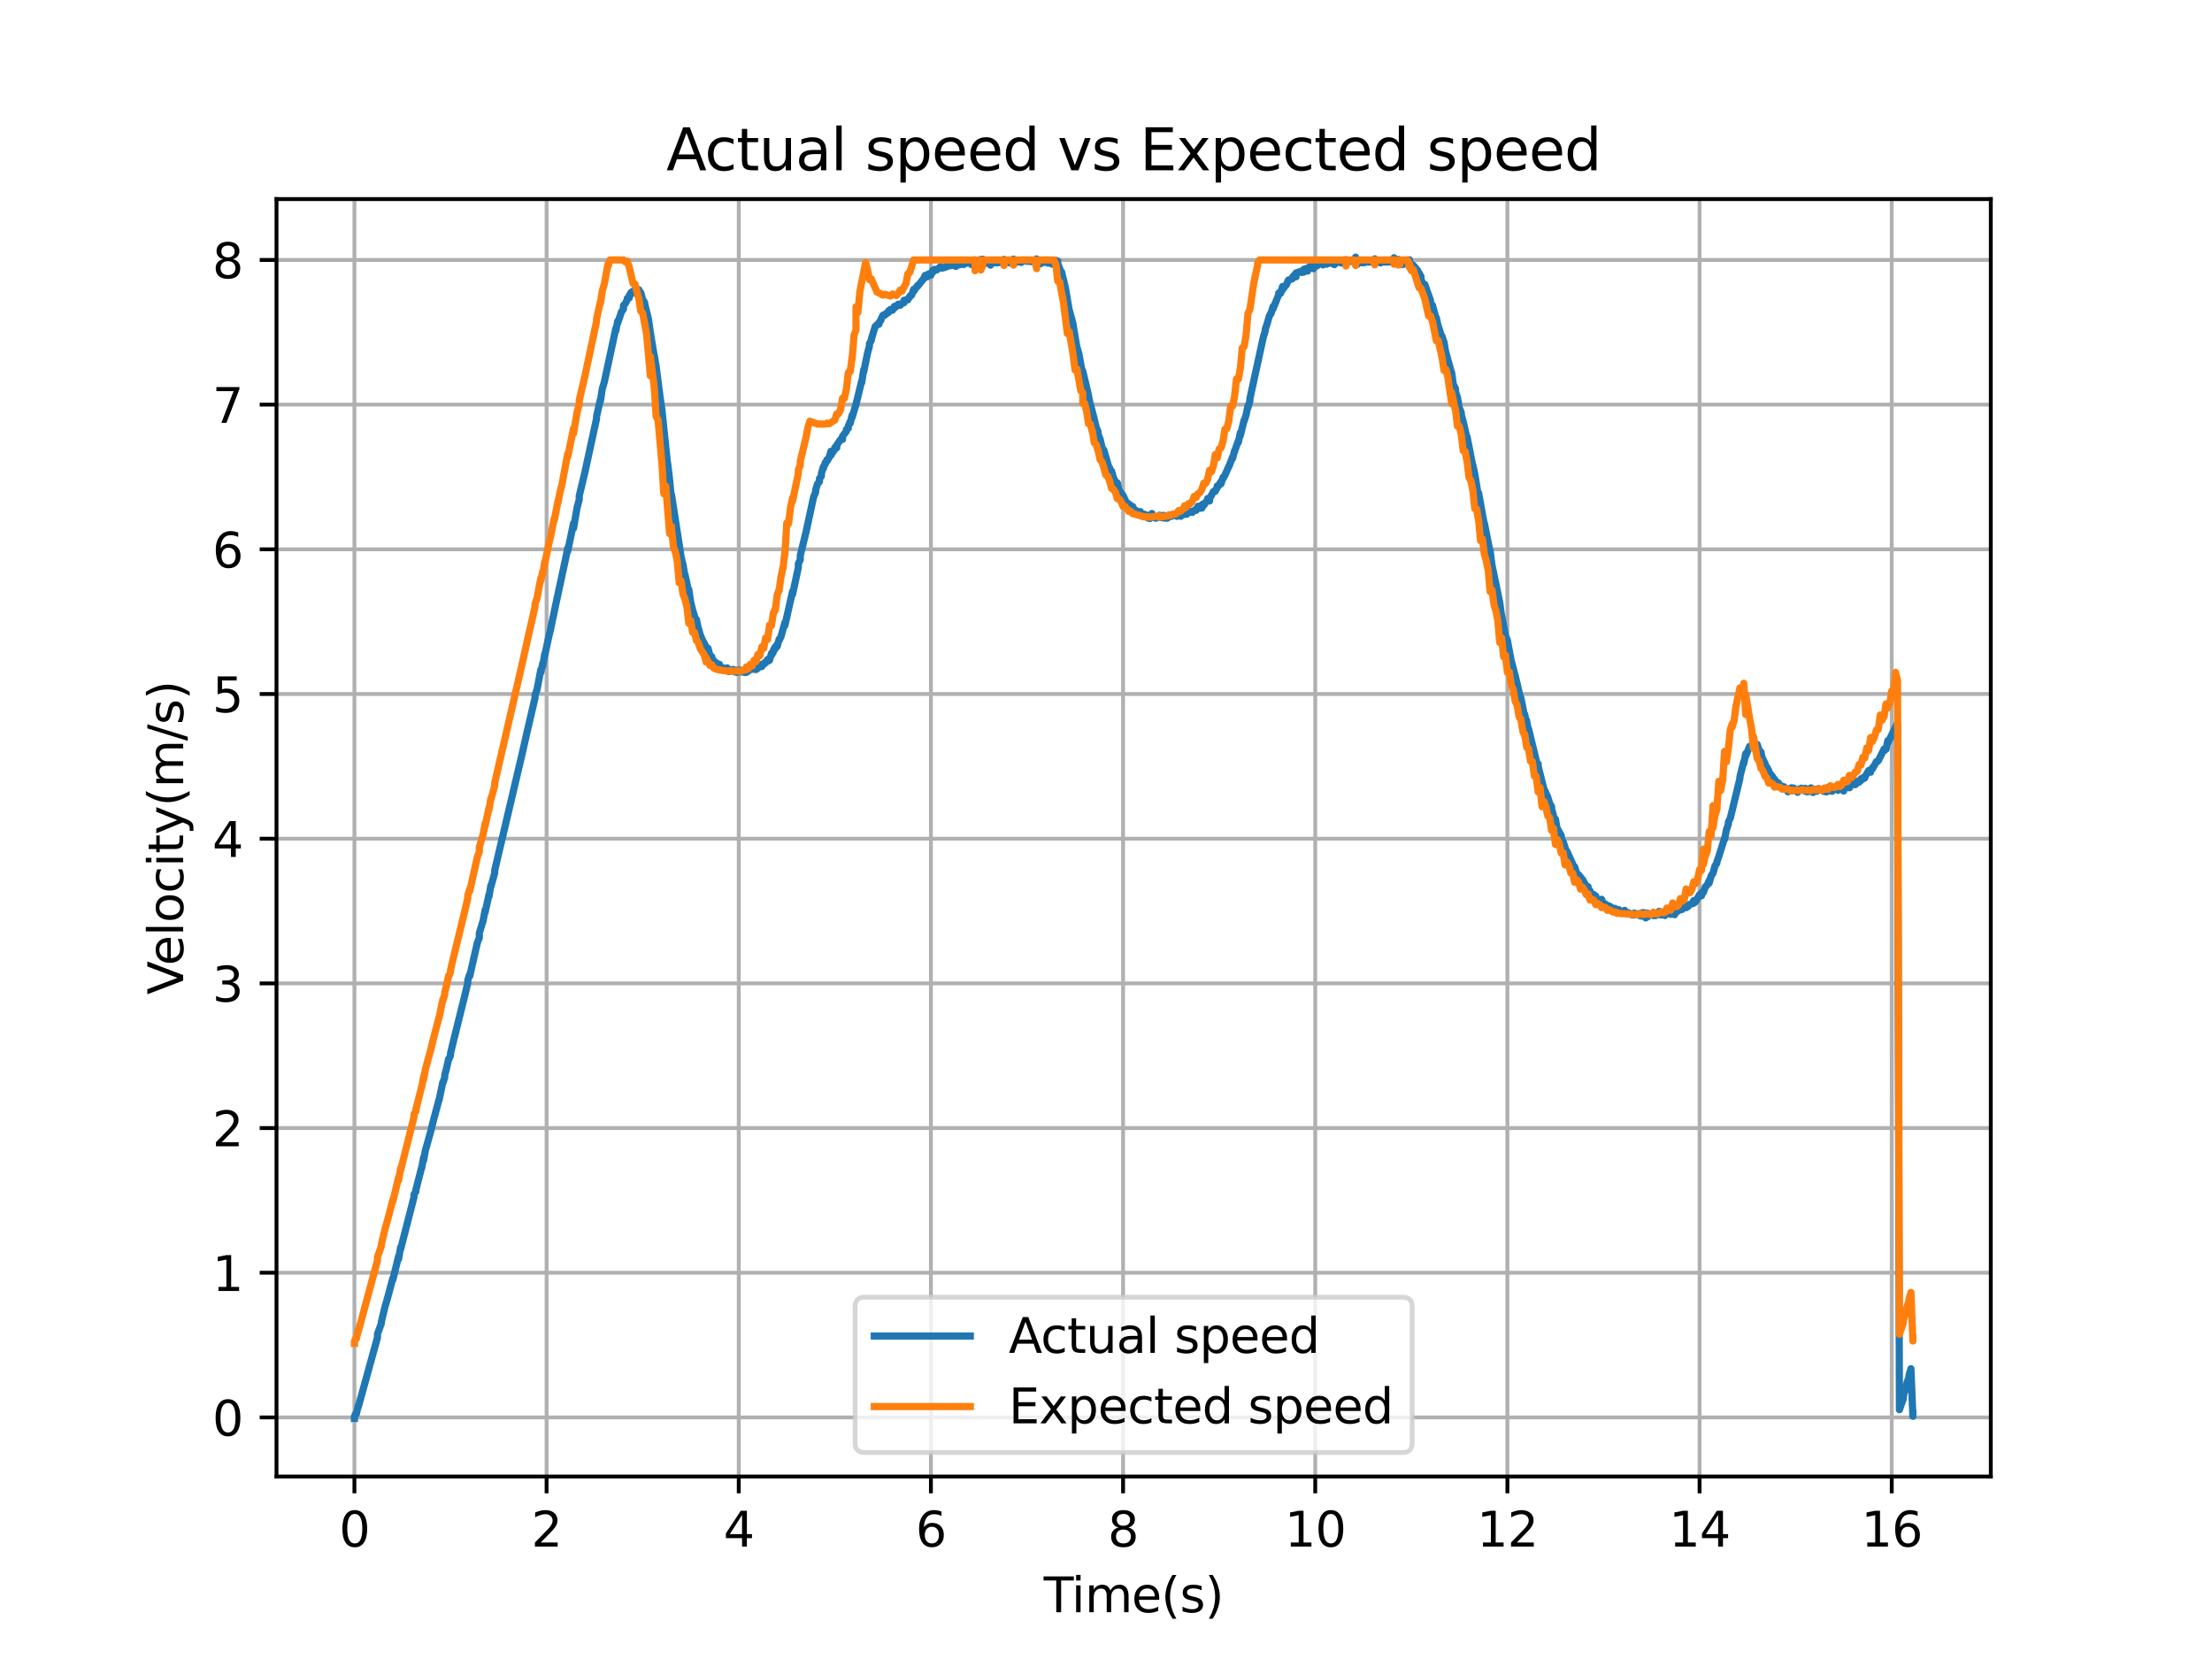 <?xml version="1.0" encoding="utf-8" standalone="no"?>
<!DOCTYPE svg PUBLIC "-//W3C//DTD SVG 1.1//EN"
  "http://www.w3.org/Graphics/SVG/1.1/DTD/svg11.dtd">
<svg xmlns:xlink="http://www.w3.org/1999/xlink" width="460.8pt" height="345.6pt" viewBox="0 0 460.8 345.6" xmlns="http://www.w3.org/2000/svg" version="1.1">
 <defs>
  <style type="text/css">*{stroke-linejoin: round; stroke-linecap: butt}</style>
 </defs>
 <g id="figure_1">
  <g id="patch_1">
   <path d="M 0 345.6 
L 460.8 345.6 
L 460.8 0 
L 0 0 
z
" style="fill: #ffffff"/>
  </g>
  <g id="axes_1">
   <g id="patch_2">
    <path d="M 57.6 307.584 
L 414.72 307.584 
L 414.72 41.472 
L 57.6 41.472 
z
" style="fill: #ffffff"/>
   </g>
   <g id="matplotlib.axis_1">
    <g id="xtick_1">
     <g id="line2d_1">
      <path d="M 73.833 307.584 
L 73.833 41.472 
" clip-path="url(#p0b1b15a683)" style="fill: none; stroke: #b0b0b0; stroke-width: 0.8; stroke-linecap: square"/>
     </g>
     <g id="line2d_2">
      <defs>
       <path id="md525b044c1" d="M 0 0 
L 0 3.5 
" style="stroke: #000000; stroke-width: 0.8"/>
      </defs>
      <g>
       <use xlink:href="#md525b044c1" x="73.833" y="307.584" style="stroke: #000000; stroke-width: 0.8"/>
      </g>
     </g>
     <g id="text_1">
      <!-- 0 -->
      <g transform="translate(70.651 322.182) scale(0.1 -0.1)">
       <defs>
        <path id="DejaVuSans-30" d="M 2034 4250 
Q 1547 4250 1301 3770 
Q 1056 3291 1056 2328 
Q 1056 1369 1301 889 
Q 1547 409 2034 409 
Q 2525 409 2770 889 
Q 3016 1369 3016 2328 
Q 3016 3291 2770 3770 
Q 2525 4250 2034 4250 
z
M 2034 4750 
Q 2819 4750 3233 4129 
Q 3647 3509 3647 2328 
Q 3647 1150 3233 529 
Q 2819 -91 2034 -91 
Q 1250 -91 836 529 
Q 422 1150 422 2328 
Q 422 3509 836 4129 
Q 1250 4750 2034 4750 
z
" transform="scale(0.016)"/>
       </defs>
       <use xlink:href="#DejaVuSans-30"/>
      </g>
     </g>
    </g>
    <g id="xtick_2">
     <g id="line2d_3">
      <path d="M 113.864 307.584 
L 113.864 41.472 
" clip-path="url(#p0b1b15a683)" style="fill: none; stroke: #b0b0b0; stroke-width: 0.8; stroke-linecap: square"/>
     </g>
     <g id="line2d_4">
      <g>
       <use xlink:href="#md525b044c1" x="113.864" y="307.584" style="stroke: #000000; stroke-width: 0.8"/>
      </g>
     </g>
     <g id="text_2">
      <!-- 2 -->
      <g transform="translate(110.683 322.182) scale(0.1 -0.1)">
       <defs>
        <path id="DejaVuSans-32" d="M 1228 531 
L 3431 531 
L 3431 0 
L 469 0 
L 469 531 
Q 828 903 1448 1529 
Q 2069 2156 2228 2338 
Q 2531 2678 2651 2914 
Q 2772 3150 2772 3378 
Q 2772 3750 2511 3984 
Q 2250 4219 1831 4219 
Q 1534 4219 1204 4116 
Q 875 4013 500 3803 
L 500 4441 
Q 881 4594 1212 4672 
Q 1544 4750 1819 4750 
Q 2544 4750 2975 4387 
Q 3406 4025 3406 3419 
Q 3406 3131 3298 2873 
Q 3191 2616 2906 2266 
Q 2828 2175 2409 1742 
Q 1991 1309 1228 531 
z
" transform="scale(0.016)"/>
       </defs>
       <use xlink:href="#DejaVuSans-32"/>
      </g>
     </g>
    </g>
    <g id="xtick_3">
     <g id="line2d_5">
      <path d="M 153.896 307.584 
L 153.896 41.472 
" clip-path="url(#p0b1b15a683)" style="fill: none; stroke: #b0b0b0; stroke-width: 0.8; stroke-linecap: square"/>
     </g>
     <g id="line2d_6">
      <g>
       <use xlink:href="#md525b044c1" x="153.896" y="307.584" style="stroke: #000000; stroke-width: 0.8"/>
      </g>
     </g>
     <g id="text_3">
      <!-- 4 -->
      <g transform="translate(150.714 322.182) scale(0.1 -0.1)">
       <defs>
        <path id="DejaVuSans-34" d="M 2419 4116 
L 825 1625 
L 2419 1625 
L 2419 4116 
z
M 2253 4666 
L 3047 4666 
L 3047 1625 
L 3713 1625 
L 3713 1100 
L 3047 1100 
L 3047 0 
L 2419 0 
L 2419 1100 
L 313 1100 
L 313 1709 
L 2253 4666 
z
" transform="scale(0.016)"/>
       </defs>
       <use xlink:href="#DejaVuSans-34"/>
      </g>
     </g>
    </g>
    <g id="xtick_4">
     <g id="line2d_7">
      <path d="M 193.927 307.584 
L 193.927 41.472 
" clip-path="url(#p0b1b15a683)" style="fill: none; stroke: #b0b0b0; stroke-width: 0.8; stroke-linecap: square"/>
     </g>
     <g id="line2d_8">
      <g>
       <use xlink:href="#md525b044c1" x="193.927" y="307.584" style="stroke: #000000; stroke-width: 0.8"/>
      </g>
     </g>
     <g id="text_4">
      <!-- 6 -->
      <g transform="translate(190.746 322.182) scale(0.1 -0.1)">
       <defs>
        <path id="DejaVuSans-36" d="M 2113 2584 
Q 1688 2584 1439 2293 
Q 1191 2003 1191 1497 
Q 1191 994 1439 701 
Q 1688 409 2113 409 
Q 2538 409 2786 701 
Q 3034 994 3034 1497 
Q 3034 2003 2786 2293 
Q 2538 2584 2113 2584 
z
M 3366 4563 
L 3366 3988 
Q 3128 4100 2886 4159 
Q 2644 4219 2406 4219 
Q 1781 4219 1451 3797 
Q 1122 3375 1075 2522 
Q 1259 2794 1537 2939 
Q 1816 3084 2150 3084 
Q 2853 3084 3261 2657 
Q 3669 2231 3669 1497 
Q 3669 778 3244 343 
Q 2819 -91 2113 -91 
Q 1303 -91 875 529 
Q 447 1150 447 2328 
Q 447 3434 972 4092 
Q 1497 4750 2381 4750 
Q 2619 4750 2861 4703 
Q 3103 4656 3366 4563 
z
" transform="scale(0.016)"/>
       </defs>
       <use xlink:href="#DejaVuSans-36"/>
      </g>
     </g>
    </g>
    <g id="xtick_5">
     <g id="line2d_9">
      <path d="M 233.958 307.584 
L 233.958 41.472 
" clip-path="url(#p0b1b15a683)" style="fill: none; stroke: #b0b0b0; stroke-width: 0.8; stroke-linecap: square"/>
     </g>
     <g id="line2d_10">
      <g>
       <use xlink:href="#md525b044c1" x="233.958" y="307.584" style="stroke: #000000; stroke-width: 0.8"/>
      </g>
     </g>
     <g id="text_5">
      <!-- 8 -->
      <g transform="translate(230.777 322.182) scale(0.1 -0.1)">
       <defs>
        <path id="DejaVuSans-38" d="M 2034 2216 
Q 1584 2216 1326 1975 
Q 1069 1734 1069 1313 
Q 1069 891 1326 650 
Q 1584 409 2034 409 
Q 2484 409 2743 651 
Q 3003 894 3003 1313 
Q 3003 1734 2745 1975 
Q 2488 2216 2034 2216 
z
M 1403 2484 
Q 997 2584 770 2862 
Q 544 3141 544 3541 
Q 544 4100 942 4425 
Q 1341 4750 2034 4750 
Q 2731 4750 3128 4425 
Q 3525 4100 3525 3541 
Q 3525 3141 3298 2862 
Q 3072 2584 2669 2484 
Q 3125 2378 3379 2068 
Q 3634 1759 3634 1313 
Q 3634 634 3220 271 
Q 2806 -91 2034 -91 
Q 1263 -91 848 271 
Q 434 634 434 1313 
Q 434 1759 690 2068 
Q 947 2378 1403 2484 
z
M 1172 3481 
Q 1172 3119 1398 2916 
Q 1625 2713 2034 2713 
Q 2441 2713 2670 2916 
Q 2900 3119 2900 3481 
Q 2900 3844 2670 4047 
Q 2441 4250 2034 4250 
Q 1625 4250 1398 4047 
Q 1172 3844 1172 3481 
z
" transform="scale(0.016)"/>
       </defs>
       <use xlink:href="#DejaVuSans-38"/>
      </g>
     </g>
    </g>
    <g id="xtick_6">
     <g id="line2d_11">
      <path d="M 273.99 307.584 
L 273.99 41.472 
" clip-path="url(#p0b1b15a683)" style="fill: none; stroke: #b0b0b0; stroke-width: 0.8; stroke-linecap: square"/>
     </g>
     <g id="line2d_12">
      <g>
       <use xlink:href="#md525b044c1" x="273.99" y="307.584" style="stroke: #000000; stroke-width: 0.8"/>
      </g>
     </g>
     <g id="text_6">
      <!-- 10 -->
      <g transform="translate(267.627 322.182) scale(0.1 -0.1)">
       <defs>
        <path id="DejaVuSans-31" d="M 794 531 
L 1825 531 
L 1825 4091 
L 703 3866 
L 703 4441 
L 1819 4666 
L 2450 4666 
L 2450 531 
L 3481 531 
L 3481 0 
L 794 0 
L 794 531 
z
" transform="scale(0.016)"/>
       </defs>
       <use xlink:href="#DejaVuSans-31"/>
       <use xlink:href="#DejaVuSans-30" x="63.623"/>
      </g>
     </g>
    </g>
    <g id="xtick_7">
     <g id="line2d_13">
      <path d="M 314.021 307.584 
L 314.021 41.472 
" clip-path="url(#p0b1b15a683)" style="fill: none; stroke: #b0b0b0; stroke-width: 0.8; stroke-linecap: square"/>
     </g>
     <g id="line2d_14">
      <g>
       <use xlink:href="#md525b044c1" x="314.021" y="307.584" style="stroke: #000000; stroke-width: 0.8"/>
      </g>
     </g>
     <g id="text_7">
      <!-- 12 -->
      <g transform="translate(307.659 322.182) scale(0.1 -0.1)">
       <use xlink:href="#DejaVuSans-31"/>
       <use xlink:href="#DejaVuSans-32" x="63.623"/>
      </g>
     </g>
    </g>
    <g id="xtick_8">
     <g id="line2d_15">
      <path d="M 354.052 307.584 
L 354.052 41.472 
" clip-path="url(#p0b1b15a683)" style="fill: none; stroke: #b0b0b0; stroke-width: 0.8; stroke-linecap: square"/>
     </g>
     <g id="line2d_16">
      <g>
       <use xlink:href="#md525b044c1" x="354.052" y="307.584" style="stroke: #000000; stroke-width: 0.8"/>
      </g>
     </g>
     <g id="text_8">
      <!-- 14 -->
      <g transform="translate(347.69 322.182) scale(0.1 -0.1)">
       <use xlink:href="#DejaVuSans-31"/>
       <use xlink:href="#DejaVuSans-34" x="63.623"/>
      </g>
     </g>
    </g>
    <g id="xtick_9">
     <g id="line2d_17">
      <path d="M 394.084 307.584 
L 394.084 41.472 
" clip-path="url(#p0b1b15a683)" style="fill: none; stroke: #b0b0b0; stroke-width: 0.8; stroke-linecap: square"/>
     </g>
     <g id="line2d_18">
      <g>
       <use xlink:href="#md525b044c1" x="394.084" y="307.584" style="stroke: #000000; stroke-width: 0.8"/>
      </g>
     </g>
     <g id="text_9">
      <!-- 16 -->
      <g transform="translate(387.721 322.182) scale(0.1 -0.1)">
       <use xlink:href="#DejaVuSans-31"/>
       <use xlink:href="#DejaVuSans-36" x="63.623"/>
      </g>
     </g>
    </g>
    <g id="text_10">
     <!-- Time(s) -->
     <g transform="translate(217.42 335.861) scale(0.1 -0.1)">
      <defs>
       <path id="DejaVuSans-54" d="M -19 4666 
L 3928 4666 
L 3928 4134 
L 2272 4134 
L 2272 0 
L 1638 0 
L 1638 4134 
L -19 4134 
L -19 4666 
z
" transform="scale(0.016)"/>
       <path id="DejaVuSans-69" d="M 603 3500 
L 1178 3500 
L 1178 0 
L 603 0 
L 603 3500 
z
M 603 4863 
L 1178 4863 
L 1178 4134 
L 603 4134 
L 603 4863 
z
" transform="scale(0.016)"/>
       <path id="DejaVuSans-6d" d="M 3328 2828 
Q 3544 3216 3844 3400 
Q 4144 3584 4550 3584 
Q 5097 3584 5394 3201 
Q 5691 2819 5691 2113 
L 5691 0 
L 5113 0 
L 5113 2094 
Q 5113 2597 4934 2840 
Q 4756 3084 4391 3084 
Q 3944 3084 3684 2787 
Q 3425 2491 3425 1978 
L 3425 0 
L 2847 0 
L 2847 2094 
Q 2847 2600 2669 2842 
Q 2491 3084 2119 3084 
Q 1678 3084 1418 2786 
Q 1159 2488 1159 1978 
L 1159 0 
L 581 0 
L 581 3500 
L 1159 3500 
L 1159 2956 
Q 1356 3278 1631 3431 
Q 1906 3584 2284 3584 
Q 2666 3584 2933 3390 
Q 3200 3197 3328 2828 
z
" transform="scale(0.016)"/>
       <path id="DejaVuSans-65" d="M 3597 1894 
L 3597 1613 
L 953 1613 
Q 991 1019 1311 708 
Q 1631 397 2203 397 
Q 2534 397 2845 478 
Q 3156 559 3463 722 
L 3463 178 
Q 3153 47 2828 -22 
Q 2503 -91 2169 -91 
Q 1331 -91 842 396 
Q 353 884 353 1716 
Q 353 2575 817 3079 
Q 1281 3584 2069 3584 
Q 2775 3584 3186 3129 
Q 3597 2675 3597 1894 
z
M 3022 2063 
Q 3016 2534 2758 2815 
Q 2500 3097 2075 3097 
Q 1594 3097 1305 2825 
Q 1016 2553 972 2059 
L 3022 2063 
z
" transform="scale(0.016)"/>
       <path id="DejaVuSans-28" d="M 1984 4856 
Q 1566 4138 1362 3434 
Q 1159 2731 1159 2009 
Q 1159 1288 1364 580 
Q 1569 -128 1984 -844 
L 1484 -844 
Q 1016 -109 783 600 
Q 550 1309 550 2009 
Q 550 2706 781 3412 
Q 1013 4119 1484 4856 
L 1984 4856 
z
" transform="scale(0.016)"/>
       <path id="DejaVuSans-73" d="M 2834 3397 
L 2834 2853 
Q 2591 2978 2328 3040 
Q 2066 3103 1784 3103 
Q 1356 3103 1142 2972 
Q 928 2841 928 2578 
Q 928 2378 1081 2264 
Q 1234 2150 1697 2047 
L 1894 2003 
Q 2506 1872 2764 1633 
Q 3022 1394 3022 966 
Q 3022 478 2636 193 
Q 2250 -91 1575 -91 
Q 1294 -91 989 -36 
Q 684 19 347 128 
L 347 722 
Q 666 556 975 473 
Q 1284 391 1588 391 
Q 1994 391 2212 530 
Q 2431 669 2431 922 
Q 2431 1156 2273 1281 
Q 2116 1406 1581 1522 
L 1381 1569 
Q 847 1681 609 1914 
Q 372 2147 372 2553 
Q 372 3047 722 3315 
Q 1072 3584 1716 3584 
Q 2034 3584 2315 3537 
Q 2597 3491 2834 3397 
z
" transform="scale(0.016)"/>
       <path id="DejaVuSans-29" d="M 513 4856 
L 1013 4856 
Q 1481 4119 1714 3412 
Q 1947 2706 1947 2009 
Q 1947 1309 1714 600 
Q 1481 -109 1013 -844 
L 513 -844 
Q 928 -128 1133 580 
Q 1338 1288 1338 2009 
Q 1338 2731 1133 3434 
Q 928 4138 513 4856 
z
" transform="scale(0.016)"/>
      </defs>
      <use xlink:href="#DejaVuSans-54"/>
      <use xlink:href="#DejaVuSans-69" x="57.959"/>
      <use xlink:href="#DejaVuSans-6d" x="85.742"/>
      <use xlink:href="#DejaVuSans-65" x="183.154"/>
      <use xlink:href="#DejaVuSans-28" x="244.678"/>
      <use xlink:href="#DejaVuSans-73" x="283.691"/>
      <use xlink:href="#DejaVuSans-29" x="335.791"/>
     </g>
    </g>
   </g>
   <g id="matplotlib.axis_2">
    <g id="ytick_1">
     <g id="line2d_19">
      <path d="M 57.6 295.275 
L 414.72 295.275 
" clip-path="url(#p0b1b15a683)" style="fill: none; stroke: #b0b0b0; stroke-width: 0.8; stroke-linecap: square"/>
     </g>
     <g id="line2d_20">
      <defs>
       <path id="m044590885f" d="M 0 0 
L -3.5 0 
" style="stroke: #000000; stroke-width: 0.8"/>
      </defs>
      <g>
       <use xlink:href="#m044590885f" x="57.6" y="295.275" style="stroke: #000000; stroke-width: 0.8"/>
      </g>
     </g>
     <g id="text_11">
      <!-- 0 -->
      <g transform="translate(44.237 299.074) scale(0.1 -0.1)">
       <use xlink:href="#DejaVuSans-30"/>
      </g>
     </g>
    </g>
    <g id="ytick_2">
     <g id="line2d_21">
      <path d="M 57.6 265.135 
L 414.72 265.135 
" clip-path="url(#p0b1b15a683)" style="fill: none; stroke: #b0b0b0; stroke-width: 0.8; stroke-linecap: square"/>
     </g>
     <g id="line2d_22">
      <g>
       <use xlink:href="#m044590885f" x="57.6" y="265.135" style="stroke: #000000; stroke-width: 0.8"/>
      </g>
     </g>
     <g id="text_12">
      <!-- 1 -->
      <g transform="translate(44.237 268.934) scale(0.1 -0.1)">
       <use xlink:href="#DejaVuSans-31"/>
      </g>
     </g>
    </g>
    <g id="ytick_3">
     <g id="line2d_23">
      <path d="M 57.6 234.995 
L 414.72 234.995 
" clip-path="url(#p0b1b15a683)" style="fill: none; stroke: #b0b0b0; stroke-width: 0.8; stroke-linecap: square"/>
     </g>
     <g id="line2d_24">
      <g>
       <use xlink:href="#m044590885f" x="57.6" y="234.995" style="stroke: #000000; stroke-width: 0.8"/>
      </g>
     </g>
     <g id="text_13">
      <!-- 2 -->
      <g transform="translate(44.237 238.794) scale(0.1 -0.1)">
       <use xlink:href="#DejaVuSans-32"/>
      </g>
     </g>
    </g>
    <g id="ytick_4">
     <g id="line2d_25">
      <path d="M 57.6 204.855 
L 414.72 204.855 
" clip-path="url(#p0b1b15a683)" style="fill: none; stroke: #b0b0b0; stroke-width: 0.8; stroke-linecap: square"/>
     </g>
     <g id="line2d_26">
      <g>
       <use xlink:href="#m044590885f" x="57.6" y="204.855" style="stroke: #000000; stroke-width: 0.8"/>
      </g>
     </g>
     <g id="text_14">
      <!-- 3 -->
      <g transform="translate(44.237 208.654) scale(0.1 -0.1)">
       <defs>
        <path id="DejaVuSans-33" d="M 2597 2516 
Q 3050 2419 3304 2112 
Q 3559 1806 3559 1356 
Q 3559 666 3084 287 
Q 2609 -91 1734 -91 
Q 1441 -91 1130 -33 
Q 819 25 488 141 
L 488 750 
Q 750 597 1062 519 
Q 1375 441 1716 441 
Q 2309 441 2620 675 
Q 2931 909 2931 1356 
Q 2931 1769 2642 2001 
Q 2353 2234 1838 2234 
L 1294 2234 
L 1294 2753 
L 1863 2753 
Q 2328 2753 2575 2939 
Q 2822 3125 2822 3475 
Q 2822 3834 2567 4026 
Q 2313 4219 1838 4219 
Q 1578 4219 1281 4162 
Q 984 4106 628 3988 
L 628 4550 
Q 988 4650 1302 4700 
Q 1616 4750 1894 4750 
Q 2613 4750 3031 4423 
Q 3450 4097 3450 3541 
Q 3450 3153 3228 2886 
Q 3006 2619 2597 2516 
z
" transform="scale(0.016)"/>
       </defs>
       <use xlink:href="#DejaVuSans-33"/>
      </g>
     </g>
    </g>
    <g id="ytick_5">
     <g id="line2d_27">
      <path d="M 57.6 174.715 
L 414.72 174.715 
" clip-path="url(#p0b1b15a683)" style="fill: none; stroke: #b0b0b0; stroke-width: 0.8; stroke-linecap: square"/>
     </g>
     <g id="line2d_28">
      <g>
       <use xlink:href="#m044590885f" x="57.6" y="174.715" style="stroke: #000000; stroke-width: 0.8"/>
      </g>
     </g>
     <g id="text_15">
      <!-- 4 -->
      <g transform="translate(44.237 178.514) scale(0.1 -0.1)">
       <use xlink:href="#DejaVuSans-34"/>
      </g>
     </g>
    </g>
    <g id="ytick_6">
     <g id="line2d_29">
      <path d="M 57.6 144.575 
L 414.72 144.575 
" clip-path="url(#p0b1b15a683)" style="fill: none; stroke: #b0b0b0; stroke-width: 0.8; stroke-linecap: square"/>
     </g>
     <g id="line2d_30">
      <g>
       <use xlink:href="#m044590885f" x="57.6" y="144.575" style="stroke: #000000; stroke-width: 0.8"/>
      </g>
     </g>
     <g id="text_16">
      <!-- 5 -->
      <g transform="translate(44.237 148.374) scale(0.1 -0.1)">
       <defs>
        <path id="DejaVuSans-35" d="M 691 4666 
L 3169 4666 
L 3169 4134 
L 1269 4134 
L 1269 2991 
Q 1406 3038 1543 3061 
Q 1681 3084 1819 3084 
Q 2600 3084 3056 2656 
Q 3513 2228 3513 1497 
Q 3513 744 3044 326 
Q 2575 -91 1722 -91 
Q 1428 -91 1123 -41 
Q 819 9 494 109 
L 494 744 
Q 775 591 1075 516 
Q 1375 441 1709 441 
Q 2250 441 2565 725 
Q 2881 1009 2881 1497 
Q 2881 1984 2565 2268 
Q 2250 2553 1709 2553 
Q 1456 2553 1204 2497 
Q 953 2441 691 2322 
L 691 4666 
z
" transform="scale(0.016)"/>
       </defs>
       <use xlink:href="#DejaVuSans-35"/>
      </g>
     </g>
    </g>
    <g id="ytick_7">
     <g id="line2d_31">
      <path d="M 57.6 114.434 
L 414.72 114.434 
" clip-path="url(#p0b1b15a683)" style="fill: none; stroke: #b0b0b0; stroke-width: 0.8; stroke-linecap: square"/>
     </g>
     <g id="line2d_32">
      <g>
       <use xlink:href="#m044590885f" x="57.6" y="114.434" style="stroke: #000000; stroke-width: 0.8"/>
      </g>
     </g>
     <g id="text_17">
      <!-- 6 -->
      <g transform="translate(44.237 118.234) scale(0.1 -0.1)">
       <use xlink:href="#DejaVuSans-36"/>
      </g>
     </g>
    </g>
    <g id="ytick_8">
     <g id="line2d_33">
      <path d="M 57.6 84.294 
L 414.72 84.294 
" clip-path="url(#p0b1b15a683)" style="fill: none; stroke: #b0b0b0; stroke-width: 0.8; stroke-linecap: square"/>
     </g>
     <g id="line2d_34">
      <g>
       <use xlink:href="#m044590885f" x="57.6" y="84.294" style="stroke: #000000; stroke-width: 0.8"/>
      </g>
     </g>
     <g id="text_18">
      <!-- 7 -->
      <g transform="translate(44.237 88.093) scale(0.1 -0.1)">
       <defs>
        <path id="DejaVuSans-37" d="M 525 4666 
L 3525 4666 
L 3525 4397 
L 1831 0 
L 1172 0 
L 2766 4134 
L 525 4134 
L 525 4666 
z
" transform="scale(0.016)"/>
       </defs>
       <use xlink:href="#DejaVuSans-37"/>
      </g>
     </g>
    </g>
    <g id="ytick_9">
     <g id="line2d_35">
      <path d="M 57.6 54.154 
L 414.72 54.154 
" clip-path="url(#p0b1b15a683)" style="fill: none; stroke: #b0b0b0; stroke-width: 0.8; stroke-linecap: square"/>
     </g>
     <g id="line2d_36">
      <g>
       <use xlink:href="#m044590885f" x="57.6" y="54.154" style="stroke: #000000; stroke-width: 0.8"/>
      </g>
     </g>
     <g id="text_19">
      <!-- 8 -->
      <g transform="translate(44.237 57.953) scale(0.1 -0.1)">
       <use xlink:href="#DejaVuSans-38"/>
      </g>
     </g>
    </g>
    <g id="text_20">
     <!-- Velocity(m/s) -->
     <g transform="translate(38.158 207.205) rotate(-90) scale(0.1 -0.1)">
      <defs>
       <path id="DejaVuSans-56" d="M 1831 0 
L 50 4666 
L 709 4666 
L 2188 738 
L 3669 4666 
L 4325 4666 
L 2547 0 
L 1831 0 
z
" transform="scale(0.016)"/>
       <path id="DejaVuSans-6c" d="M 603 4863 
L 1178 4863 
L 1178 0 
L 603 0 
L 603 4863 
z
" transform="scale(0.016)"/>
       <path id="DejaVuSans-6f" d="M 1959 3097 
Q 1497 3097 1228 2736 
Q 959 2375 959 1747 
Q 959 1119 1226 758 
Q 1494 397 1959 397 
Q 2419 397 2687 759 
Q 2956 1122 2956 1747 
Q 2956 2369 2687 2733 
Q 2419 3097 1959 3097 
z
M 1959 3584 
Q 2709 3584 3137 3096 
Q 3566 2609 3566 1747 
Q 3566 888 3137 398 
Q 2709 -91 1959 -91 
Q 1206 -91 779 398 
Q 353 888 353 1747 
Q 353 2609 779 3096 
Q 1206 3584 1959 3584 
z
" transform="scale(0.016)"/>
       <path id="DejaVuSans-63" d="M 3122 3366 
L 3122 2828 
Q 2878 2963 2633 3030 
Q 2388 3097 2138 3097 
Q 1578 3097 1268 2742 
Q 959 2388 959 1747 
Q 959 1106 1268 751 
Q 1578 397 2138 397 
Q 2388 397 2633 464 
Q 2878 531 3122 666 
L 3122 134 
Q 2881 22 2623 -34 
Q 2366 -91 2075 -91 
Q 1284 -91 818 406 
Q 353 903 353 1747 
Q 353 2603 823 3093 
Q 1294 3584 2113 3584 
Q 2378 3584 2631 3529 
Q 2884 3475 3122 3366 
z
" transform="scale(0.016)"/>
       <path id="DejaVuSans-74" d="M 1172 4494 
L 1172 3500 
L 2356 3500 
L 2356 3053 
L 1172 3053 
L 1172 1153 
Q 1172 725 1289 603 
Q 1406 481 1766 481 
L 2356 481 
L 2356 0 
L 1766 0 
Q 1100 0 847 248 
Q 594 497 594 1153 
L 594 3053 
L 172 3053 
L 172 3500 
L 594 3500 
L 594 4494 
L 1172 4494 
z
" transform="scale(0.016)"/>
       <path id="DejaVuSans-79" d="M 2059 -325 
Q 1816 -950 1584 -1140 
Q 1353 -1331 966 -1331 
L 506 -1331 
L 506 -850 
L 844 -850 
Q 1081 -850 1212 -737 
Q 1344 -625 1503 -206 
L 1606 56 
L 191 3500 
L 800 3500 
L 1894 763 
L 2988 3500 
L 3597 3500 
L 2059 -325 
z
" transform="scale(0.016)"/>
       <path id="DejaVuSans-2f" d="M 1625 4666 
L 2156 4666 
L 531 -594 
L 0 -594 
L 1625 4666 
z
" transform="scale(0.016)"/>
      </defs>
      <use xlink:href="#DejaVuSans-56"/>
      <use xlink:href="#DejaVuSans-65" x="60.658"/>
      <use xlink:href="#DejaVuSans-6c" x="122.182"/>
      <use xlink:href="#DejaVuSans-6f" x="149.965"/>
      <use xlink:href="#DejaVuSans-63" x="211.146"/>
      <use xlink:href="#DejaVuSans-69" x="266.127"/>
      <use xlink:href="#DejaVuSans-74" x="293.91"/>
      <use xlink:href="#DejaVuSans-79" x="333.119"/>
      <use xlink:href="#DejaVuSans-28" x="392.299"/>
      <use xlink:href="#DejaVuSans-6d" x="431.312"/>
      <use xlink:href="#DejaVuSans-2f" x="528.725"/>
      <use xlink:href="#DejaVuSans-73" x="562.416"/>
      <use xlink:href="#DejaVuSans-29" x="614.516"/>
     </g>
    </g>
   </g>
   <g id="line2d_37">
    <path d="M 73.833 295.488 
L 73.833 295.073 
L 74.233 294.257 
L 74.233 294.555 
L 74.633 292.809 
L 74.633 293.114 
L 78.636 278.61 
L 78.636 277.905 
L 79.437 275.692 
L 79.437 275.398 
L 80.238 272.069 
L 80.638 270.759 
L 81.839 266.257 
L 81.839 266.586 
L 83.04 261.676 
L 83.04 262.292 
L 83.44 259.863 
L 83.44 260.28 
L 86.242 249.376 
L 86.242 248.804 
L 86.643 248.192 
L 86.643 247.822 
L 87.844 243.165 
L 87.844 243.35 
L 88.244 241.108 
L 88.244 241.729 
L 88.644 239.505 
L 88.644 239.569 
L 89.845 235.265 
L 89.845 235.154 
L 90.246 233.587 
L 91.447 229.07 
L 91.447 229.244 
L 92.247 225.43 
L 92.247 225.641 
L 92.647 224.434 
L 92.647 223.98 
L 93.048 222.443 
L 93.448 220.598 
L 93.448 220.813 
L 93.848 219.857 
L 93.848 219.423 
L 94.649 216.135 
L 97.051 206.454 
L 97.451 204.736 
L 97.451 204.188 
L 97.852 202.953 
L 97.852 203.345 
L 99.453 196.332 
L 99.853 195.364 
L 99.853 194.363 
L 100.654 191.748 
L 101.054 189.564 
L 101.054 190.083 
L 101.855 186.406 
L 101.855 186.79 
L 102.255 184.452 
L 102.255 184.723 
L 103.056 181.854 
L 103.056 181.293 
L 108.66 157.5 
L 108.66 157.511 
L 109.861 152.213 
L 109.861 152.229 
L 111.462 145.349 
L 111.462 144.795 
L 111.863 143.682 
L 112.663 139.51 
L 112.663 140.097 
L 113.063 138.175 
L 113.063 138.762 
L 113.464 136.28 
L 113.464 136.657 
L 114.264 132.872 
L 114.665 131.216 
L 115.866 125.498 
L 117.867 116.19 
L 118.268 114.171 
L 118.268 114.833 
L 119.469 109.036 
L 119.469 110.086 
L 120.269 105.448 
L 120.269 105.576 
L 120.669 104.056 
L 120.669 103.279 
L 121.87 98.28 
L 121.87 98.258 
L 124.272 87.207 
L 124.272 86.754 
L 125.073 83.193 
L 125.073 83.572 
L 125.473 80.963 
L 125.874 79.646 
L 128.275 68.467 
L 128.275 68.923 
L 128.676 66.896 
L 128.676 67.309 
L 129.476 64.928 
L 129.877 64.382 
L 129.877 63.628 
L 130.277 63.217 
L 130.677 62.436 
L 130.677 62.161 
L 131.078 62.066 
L 131.078 61.575 
L 131.478 60.907 
L 131.478 61.29 
L 131.878 60.647 
L 132.279 60.613 
L 132.279 60.336 
L 132.679 60.162 
L 132.679 60.219 
L 133.079 60.691 
L 133.079 60.359 
L 133.479 61.462 
L 133.479 60.961 
L 133.88 62.432 
L 134.28 63 
L 134.28 63.212 
L 135.081 66.443 
L 135.481 69.313 
L 136.282 74.116 
L 136.282 73.959 
L 136.682 76.289 
L 137.483 82.56 
L 137.883 85.321 
L 139.084 96.841 
L 139.084 96.482 
L 139.484 99.885 
L 139.885 104.172 
L 139.885 103.052 
L 141.886 116.007 
L 142.286 117.673 
L 142.687 119.952 
L 142.687 119.656 
L 143.487 123.364 
L 143.487 122.775 
L 143.888 125.47 
L 143.888 125.433 
L 144.288 127.065 
L 145.089 129.75 
L 145.089 129.072 
L 145.489 131.077 
L 145.489 130.9 
L 145.889 132.32 
L 146.29 133.224 
L 147.09 134.762 
L 147.09 135.226 
L 147.49 135.86 
L 147.49 135.053 
L 147.891 136.57 
L 147.891 136.456 
L 148.291 136.833 
L 148.291 137.343 
L 148.691 137.601 
L 148.691 138.154 
L 149.092 137.993 
L 149.092 138.467 
L 149.492 138.25 
L 149.492 138.691 
L 149.892 138.406 
L 149.892 139.146 
L 150.293 139.033 
L 150.293 139.071 
L 150.693 139.492 
L 150.693 139.12 
L 151.093 139.498 
L 151.093 139.377 
L 151.494 139.137 
L 151.494 139.707 
L 151.894 139.883 
L 151.894 139.561 
L 152.695 139.828 
L 152.695 139.454 
L 153.095 139.604 
L 153.095 139.993 
L 153.495 140.065 
L 153.495 139.619 
L 154.296 139.619 
L 154.296 139.988 
L 154.696 139.662 
L 154.696 139.695 
L 155.096 139.73 
L 155.096 140.096 
L 155.497 140.065 
L 155.497 139.785 
L 155.897 139.809 
L 155.897 139.516 
L 156.297 139.507 
L 156.297 139.117 
L 156.698 138.985 
L 156.698 139.437 
L 157.098 139.329 
L 157.098 139.434 
L 157.498 138.939 
L 157.498 139.48 
L 157.899 139.193 
L 158.299 138.751 
L 158.299 138.81 
L 158.699 138.853 
L 158.699 138.38 
L 159.1 138.401 
L 159.1 138.258 
L 159.5 137.876 
L 159.5 138.076 
L 159.9 137.378 
L 159.9 137.763 
L 160.301 137.41 
L 160.301 137.564 
L 160.701 136.113 
L 160.701 136.484 
L 161.101 135.828 
L 161.101 135.475 
L 161.501 134.734 
L 161.501 135.162 
L 161.902 134.226 
L 161.902 134.655 
L 162.302 133.171 
L 162.302 133.426 
L 162.702 132.605 
L 163.503 129.698 
L 163.503 130.322 
L 164.704 124.962 
L 164.704 124.993 
L 165.104 123.2 
L 165.104 123.826 
L 166.305 118.222 
L 166.305 117.456 
L 166.706 116.616 
L 166.706 115.76 
L 167.906 110.831 
L 169.508 103.435 
L 169.508 103.479 
L 169.908 102.54 
L 169.908 102.083 
L 170.308 100.8 
L 170.709 100.339 
L 170.709 99.686 
L 171.109 99.205 
L 171.109 98.673 
L 171.509 97.262 
L 171.509 97.627 
L 171.91 96.362 
L 171.91 96.683 
L 172.31 95.723 
L 172.31 96.032 
L 172.71 95.347 
L 173.111 93.999 
L 173.111 94.831 
L 173.511 94.066 
L 173.511 94.178 
L 173.911 93.597 
L 173.911 93.231 
L 174.312 93.279 
L 174.312 92.719 
L 175.112 91.561 
L 175.512 91.54 
L 175.512 90.878 
L 176.313 89.844 
L 176.313 89.471 
L 176.713 89.232 
L 176.713 88.798 
L 177.114 87.821 
L 177.114 88.173 
L 177.514 86.48 
L 177.514 86.956 
L 178.315 84.252 
L 179.516 79.317 
L 179.516 79.703 
L 179.916 77.019 
L 179.916 77.506 
L 180.717 73.599 
L 181.117 72.09 
L 181.117 71.613 
L 181.517 70.889 
L 181.517 70.646 
L 182.318 68.028 
L 182.318 68.069 
L 182.718 67.617 
L 182.718 67.684 
L 183.118 67.52 
L 183.118 67.192 
L 183.519 66.714 
L 183.519 66.518 
L 183.919 65.688 
L 184.319 65.5 
L 184.319 65.667 
L 184.72 65.205 
L 184.72 65.33 
L 185.12 65.059 
L 185.12 64.747 
L 185.52 64.447 
L 185.52 64.671 
L 185.921 64.636 
L 185.921 64.457 
L 186.321 64.176 
L 186.321 63.815 
L 186.721 63.716 
L 186.721 63.853 
L 187.122 63.366 
L 187.122 63.551 
L 187.522 63.346 
L 187.522 63.598 
L 187.922 63.183 
L 188.322 63.055 
L 188.322 62.552 
L 189.123 62.453 
L 189.123 62.223 
L 189.523 61.881 
L 189.523 61.723 
L 189.924 61.331 
L 189.924 61.472 
L 190.324 60.271 
L 190.324 60.713 
L 191.125 59.487 
L 191.125 59.677 
L 192.326 58.151 
L 192.326 58.203 
L 192.726 57.374 
L 192.726 57.792 
L 193.126 57.225 
L 193.126 57.688 
L 193.527 57.035 
L 193.527 57.186 
L 193.927 57.067 
L 193.927 57.329 
L 194.327 56.322 
L 194.327 56.7 
L 194.728 56.117 
L 195.128 56.242 
L 195.928 55.538 
L 195.928 55.82 
L 196.329 55.854 
L 197.129 55.601 
L 197.129 55.446 
L 197.53 54.965 
L 197.53 55.437 
L 198.33 55.279 
L 198.33 55.05 
L 198.731 55.021 
L 198.731 55.131 
L 199.131 54.505 
L 199.131 55.504 
L 199.531 54.705 
L 199.531 54.736 
L 199.932 54.585 
L 199.932 55.16 
L 200.732 54.292 
L 200.732 55.101 
L 201.133 54.917 
L 201.133 54.503 
L 201.533 54.353 
L 201.533 54.739 
L 201.933 54.31 
L 201.933 54.728 
L 202.333 54.374 
L 202.333 55.102 
L 202.734 54.293 
L 202.734 54.526 
L 203.134 54.356 
L 203.134 54.154 
L 203.534 54.67 
L 203.935 54.789 
L 203.935 54.597 
L 204.335 54.051 
L 204.335 54.153 
L 204.735 54.008 
L 204.735 55.234 
L 205.136 54.918 
L 205.136 54.742 
L 205.536 54.3 
L 206.337 55.238 
L 206.337 54.448 
L 206.737 54.617 
L 206.737 54.853 
L 207.137 54.614 
L 207.538 54.338 
L 207.538 54.759 
L 207.938 54.369 
L 207.938 54.738 
L 208.338 54.546 
L 208.338 54.247 
L 208.738 54.245 
L 208.738 54.726 
L 209.139 54.365 
L 209.139 54.045 
L 209.539 54.399 
L 209.539 54.282 
L 209.939 54.192 
L 209.939 54.648 
L 210.34 54.751 
L 210.34 54.2 
L 210.74 54.194 
L 210.74 54.252 
L 211.14 53.973 
L 211.14 54.222 
L 211.941 54.411 
L 211.941 54.6 
L 212.341 54.439 
L 212.341 54.451 
L 212.742 54.493 
L 212.742 54.671 
L 213.142 54.397 
L 213.142 54.176 
L 213.542 54.251 
L 213.943 54.165 
L 213.943 54.448 
L 214.343 54.27 
L 214.343 54.441 
L 214.743 54.17 
L 214.743 54.492 
L 215.144 54.503 
L 215.144 54.401 
L 215.544 54.257 
L 215.544 54.626 
L 215.944 54.147 
L 215.944 53.944 
L 216.344 54.799 
L 216.344 54.712 
L 216.745 54.965 
L 216.745 54.856 
L 217.145 54.716 
L 217.145 54.594 
L 217.545 54.29 
L 217.545 54.668 
L 217.946 54.641 
L 217.946 54.501 
L 218.346 54.814 
L 218.346 54.584 
L 218.746 54.224 
L 219.147 55.016 
L 219.147 54.499 
L 219.547 54.196 
L 219.547 54.455 
L 219.947 54.583 
L 219.947 54.222 
L 220.348 54.399 
L 220.348 54.888 
L 221.148 56.967 
L 221.148 56.654 
L 221.949 59.973 
L 222.749 64.682 
L 222.749 64.612 
L 223.55 67.544 
L 223.55 67.688 
L 224.351 72.451 
L 224.351 72.324 
L 224.751 73.707 
L 225.552 78.024 
L 225.552 77.278 
L 226.753 82.342 
L 226.753 82.46 
L 227.153 84.478 
L 227.153 84.243 
L 227.954 87.313 
L 228.354 88.999 
L 228.754 89.953 
L 228.754 90.366 
L 229.155 91.548 
L 229.155 91.423 
L 229.555 93.123 
L 229.555 93.105 
L 229.955 94.091 
L 229.955 93.763 
L 231.156 97.9 
L 231.156 97.469 
L 231.556 98.794 
L 231.556 98.126 
L 231.957 99.558 
L 232.357 100.317 
L 232.357 100.616 
L 232.757 101.217 
L 232.757 100.6 
L 233.158 102.387 
L 233.158 102.08 
L 233.558 103.129 
L 233.558 102.685 
L 233.958 103.232 
L 233.958 103.216 
L 234.759 104.947 
L 234.759 104.7 
L 235.159 105.282 
L 235.159 104.992 
L 235.56 105.33 
L 235.56 105.829 
L 235.96 106.222 
L 235.96 105.511 
L 236.36 106.428 
L 236.36 106.302 
L 236.76 106.608 
L 236.76 106.385 
L 237.161 107.119 
L 237.161 107.045 
L 237.561 106.582 
L 237.561 106.939 
L 237.961 107.246 
L 237.961 107.442 
L 238.362 107.617 
L 238.362 107.104 
L 238.762 107.385 
L 238.762 107.282 
L 239.162 107.382 
L 239.162 107.919 
L 239.563 108.017 
L 239.563 107.42 
L 239.963 107.278 
L 239.963 106.972 
L 240.363 107.76 
L 240.363 107.74 
L 240.764 107.96 
L 241.164 107.654 
L 241.564 107.327 
L 241.564 107.777 
L 241.965 107.434 
L 241.965 107.826 
L 242.365 107.908 
L 242.365 107.359 
L 242.765 107.958 
L 242.765 107.437 
L 243.165 107.952 
L 243.165 107.446 
L 243.566 107.55 
L 243.566 107.373 
L 243.966 107.418 
L 243.966 107.594 
L 244.366 107.408 
L 244.767 107.113 
L 244.767 107.18 
L 245.167 107.223 
L 245.167 107.558 
L 245.567 107.376 
L 245.968 107.553 
L 245.968 107.436 
L 246.368 107.199 
L 246.368 107.251 
L 246.768 107.129 
L 246.768 106.796 
L 247.169 106.858 
L 247.169 107.147 
L 247.969 106.476 
L 247.969 106.611 
L 248.37 106.75 
L 248.37 106.662 
L 248.77 106.343 
L 248.77 106.373 
L 249.17 106.32 
L 249.17 106.072 
L 249.571 105.677 
L 249.571 105.466 
L 249.971 105.883 
L 249.971 105.706 
L 250.371 105.845 
L 250.371 105.153 
L 250.771 104.907 
L 250.771 105.262 
L 251.572 104.067 
L 251.572 103.843 
L 251.972 104.362 
L 251.972 103.902 
L 252.773 102.405 
L 253.173 102.335 
L 253.173 102.154 
L 253.574 101.605 
L 253.574 101.229 
L 253.974 101.084 
L 253.974 100.929 
L 254.374 100.286 
L 254.374 100.766 
L 254.775 99.437 
L 254.775 99.733 
L 255.175 98.975 
L 255.976 97.171 
L 255.976 97.27 
L 256.776 95.176 
L 256.776 95.493 
L 257.176 93.906 
L 257.176 94.056 
L 257.977 91.786 
L 257.977 92.128 
L 258.377 90.146 
L 258.377 90.772 
L 259.178 87.487 
L 259.178 87.729 
L 259.578 86.431 
L 259.979 84.519 
L 259.979 84.905 
L 260.379 83.494 
L 260.379 83.041 
L 263.181 70.18 
L 263.582 68.934 
L 263.582 68.562 
L 263.982 67.403 
L 264.382 65.959 
L 264.782 65.12 
L 264.782 65.317 
L 265.183 63.879 
L 265.183 64.356 
L 266.384 61.366 
L 266.384 61.051 
L 266.784 60.733 
L 266.784 61.098 
L 267.184 59.676 
L 267.184 60.366 
L 267.585 59.69 
L 267.585 59.789 
L 267.985 59.295 
L 267.985 59.322 
L 268.385 58.348 
L 269.186 58.099 
L 269.186 57.854 
L 269.586 57.334 
L 269.987 57.667 
L 269.987 56.865 
L 270.787 56.592 
L 270.787 56.577 
L 271.187 56.769 
L 271.187 56.474 
L 271.588 56.69 
L 271.588 56.115 
L 271.988 55.962 
L 271.988 56.042 
L 272.388 56.478 
L 272.388 56.088 
L 272.789 55.543 
L 272.789 55.911 
L 273.189 55.514 
L 273.189 55.235 
L 273.589 55.973 
L 273.589 55.528 
L 273.99 55.218 
L 273.99 55.231 
L 274.39 55.374 
L 274.39 55.019 
L 274.79 55.073 
L 274.79 54.91 
L 275.191 54.717 
L 275.191 54.888 
L 275.591 55.025 
L 275.591 55.175 
L 275.991 54.939 
L 275.991 54.984 
L 276.392 55.033 
L 276.392 54.845 
L 276.792 54.569 
L 276.792 54.864 
L 277.192 54.421 
L 277.192 54.611 
L 277.592 54.78 
L 277.592 54.932 
L 277.993 55.127 
L 277.993 54.32 
L 278.393 54.528 
L 278.393 54.4 
L 278.793 54.31 
L 278.793 54.523 
L 279.194 54.438 
L 279.194 54.729 
L 279.594 54.814 
L 279.594 54.734 
L 279.994 54.177 
L 279.994 54.601 
L 280.395 54.404 
L 280.395 54.101 
L 280.795 54.376 
L 280.795 54.574 
L 281.195 54.466 
L 281.596 54.191 
L 281.596 54.452 
L 281.996 54.52 
L 282.396 54.06 
L 282.396 53.568 
L 282.797 54.478 
L 282.797 55.042 
L 283.197 54.534 
L 283.197 54.207 
L 283.597 54.707 
L 283.597 54.441 
L 283.998 54.625 
L 283.998 54.757 
L 284.398 54.447 
L 284.398 54.678 
L 284.798 54.351 
L 285.198 54.609 
L 285.198 54.364 
L 285.599 54.579 
L 285.599 54.316 
L 285.999 54.275 
L 285.999 54.324 
L 286.399 53.925 
L 286.399 54.529 
L 286.8 54.422 
L 286.8 54.669 
L 287.2 54.678 
L 287.2 54.224 
L 287.6 54.762 
L 287.6 54.276 
L 288.001 54.609 
L 288.001 54.226 
L 288.401 54.456 
L 288.401 54.597 
L 289.602 54.561 
L 289.602 54.264 
L 290.002 54.56 
L 290.002 54.25 
L 290.403 54.361 
L 290.403 53.698 
L 290.803 54.399 
L 291.203 54.181 
L 291.203 54.034 
L 291.603 54.154 
L 291.603 54.394 
L 292.004 54.343 
L 292.004 55.127 
L 292.404 54.725 
L 292.404 55.054 
L 292.804 54.423 
L 293.205 54.603 
L 293.205 54.207 
L 293.605 54.113 
L 293.605 54.461 
L 294.406 55.722 
L 294.406 55.251 
L 295.206 56.254 
L 295.206 56.188 
L 296.007 57.572 
L 296.007 58.09 
L 296.407 59.178 
L 296.407 59.009 
L 296.808 59.903 
L 296.808 59.241 
L 298.008 62.632 
L 298.008 63.091 
L 298.409 63.916 
L 298.409 63.593 
L 299.209 66.554 
L 299.209 66.183 
L 299.61 68.085 
L 299.61 67.879 
L 300.41 70.432 
L 300.41 70.07 
L 300.811 71.354 
L 300.811 71.235 
L 301.211 73.717 
L 301.211 73.46 
L 302.412 77.808 
L 302.412 77.637 
L 302.812 80.54 
L 302.812 80.18 
L 303.213 80.989 
L 303.213 81.612 
L 303.613 82.855 
L 303.613 82.753 
L 304.013 85.138 
L 304.013 84.976 
L 304.414 85.958 
L 304.414 86.373 
L 304.814 87.827 
L 305.614 91.343 
L 305.614 90.965 
L 306.815 97.118 
L 306.815 96.842 
L 307.216 98.712 
L 308.016 103.539 
L 308.016 102.698 
L 309.217 109.31 
L 309.217 108.968 
L 310.418 115.055 
L 310.418 114.697 
L 310.819 117.829 
L 310.819 117.77 
L 312.42 125.499 
L 312.42 125.476 
L 312.82 128.55 
L 312.82 128.22 
L 313.621 132.457 
L 314.021 133.385 
L 314.822 137.72 
L 314.822 137.652 
L 315.622 140.69 
L 315.622 140.641 
L 316.823 145.779 
L 316.823 145.368 
L 317.624 149.344 
L 317.624 148.793 
L 318.024 150.857 
L 318.024 150.088 
L 318.424 152.436 
L 318.424 151.831 
L 320.026 158.412 
L 320.026 158.682 
L 320.426 159.146 
L 320.426 159.608 
L 321.627 164.391 
L 321.627 164.315 
L 322.027 165.155 
L 322.428 166.068 
L 322.828 167.382 
L 323.228 168.045 
L 323.228 168.515 
L 323.629 169.958 
L 323.629 170.579 
L 324.029 170.833 
L 324.029 170.631 
L 324.429 173.034 
L 324.429 172.624 
L 325.23 174.035 
L 325.23 174.309 
L 325.63 176.113 
L 325.63 175.319 
L 326.03 176.554 
L 326.431 177.784 
L 326.431 177.361 
L 328.032 180.915 
L 328.032 180.57 
L 328.432 181.851 
L 328.833 182.373 
L 328.833 182.204 
L 329.233 182.706 
L 329.233 182.679 
L 329.633 183.559 
L 329.633 183.159 
L 330.434 184.582 
L 330.834 184.709 
L 330.834 185.159 
L 331.235 185.601 
L 331.635 186.543 
L 331.635 186.337 
L 332.035 186.348 
L 332.035 186.936 
L 332.435 186.674 
L 332.435 187.041 
L 332.836 187.718 
L 332.836 187.425 
L 333.236 187.507 
L 333.236 187.677 
L 333.636 187.841 
L 333.636 187.342 
L 334.037 188.281 
L 334.037 188.685 
L 334.437 188.836 
L 334.437 188.329 
L 334.837 189.1 
L 334.837 188.589 
L 335.238 188.913 
L 335.238 188.738 
L 335.638 188.986 
L 335.638 189.501 
L 336.038 189.461 
L 336.038 189.573 
L 336.439 189.231 
L 336.439 189.42 
L 336.839 190.017 
L 336.839 189.558 
L 337.239 189.794 
L 337.239 189.497 
L 337.64 189.999 
L 337.64 189.835 
L 338.04 190.222 
L 338.44 189.639 
L 338.44 190.124 
L 338.841 190.325 
L 338.841 190.215 
L 339.241 190.136 
L 339.241 190.345 
L 340.041 190.376 
L 340.041 190.604 
L 340.442 190.207 
L 340.442 190.606 
L 341.242 190.337 
L 341.242 190.404 
L 341.643 190.781 
L 341.643 190.337 
L 342.043 190.848 
L 342.043 190.142 
L 342.443 190.128 
L 342.443 190.473 
L 342.844 190.195 
L 342.844 191.22 
L 343.244 190.244 
L 343.244 190.979 
L 343.644 190.442 
L 344.045 190.543 
L 344.045 190.504 
L 344.445 190.451 
L 344.445 190.737 
L 344.845 190.398 
L 344.845 190.744 
L 345.246 190.407 
L 345.246 190.573 
L 345.646 190.325 
L 345.646 189.844 
L 346.046 190.615 
L 346.046 190.492 
L 346.446 190.52 
L 346.446 190.442 
L 346.847 190.721 
L 346.847 190.662 
L 347.247 190.313 
L 347.647 190.32 
L 347.647 190.151 
L 348.048 190.483 
L 348.448 190.197 
L 348.448 189.836 
L 348.848 190.549 
L 348.848 189.661 
L 349.249 189.846 
L 349.249 189.999 
L 349.649 189.66 
L 349.649 189.66 
L 350.45 189.43 
L 350.45 189.085 
L 350.85 188.946 
L 351.25 189.085 
L 351.25 189.064 
L 351.651 188.845 
L 351.651 188.513 
L 352.451 188.283 
L 352.851 187.583 
L 352.851 188.152 
L 353.252 187.788 
L 354.052 186.359 
L 354.052 186.676 
L 354.453 186.608 
L 354.453 186.001 
L 354.853 185.585 
L 354.853 185.896 
L 355.253 184.746 
L 355.654 184.36 
L 356.054 183.427 
L 356.054 183.957 
L 356.454 182.477 
L 356.855 181.833 
L 356.855 181.91 
L 357.255 180.399 
L 357.655 179.804 
L 357.655 179.561 
L 358.056 178.428 
L 359.257 174.601 
L 359.257 174.857 
L 359.657 172.829 
L 360.057 171.646 
L 360.057 171.232 
L 360.457 170.417 
L 360.457 170.421 
L 362.459 162.156 
L 362.459 161.809 
L 363.26 158.628 
L 363.26 159.079 
L 363.66 156.993 
L 363.66 157.503 
L 364.461 155.487 
L 364.861 155.447 
L 364.861 155.305 
L 365.261 154.868 
L 365.261 154.928 
L 365.662 154.812 
L 365.662 154.889 
L 366.062 155.233 
L 366.062 155.089 
L 366.462 156.325 
L 366.862 156.683 
L 366.862 156.857 
L 367.263 158.525 
L 367.263 158.183 
L 367.663 159.003 
L 367.663 158.999 
L 368.063 160.141 
L 368.063 159.807 
L 368.464 160.541 
L 368.464 160.793 
L 369.264 161.774 
L 369.264 162.157 
L 369.665 162.553 
L 369.665 162.327 
L 370.065 162.969 
L 370.065 162.884 
L 370.465 163.233 
L 370.465 163.077 
L 370.866 163.732 
L 370.866 164.019 
L 371.266 163.962 
L 371.266 163.762 
L 371.666 164.21 
L 371.666 163.913 
L 372.067 164.497 
L 372.467 164.601 
L 372.467 164.948 
L 372.867 164.526 
L 372.867 164.224 
L 373.267 164.099 
L 373.267 164.77 
L 373.668 164.178 
L 373.668 164.481 
L 374.068 164.552 
L 374.468 164.844 
L 374.468 165.055 
L 374.869 164.648 
L 374.869 164.339 
L 375.269 164.387 
L 375.269 164.184 
L 375.669 164.358 
L 375.669 164.627 
L 376.07 164.219 
L 376.07 164.825 
L 376.47 164.947 
L 376.47 164.79 
L 376.87 164.876 
L 376.87 164.544 
L 377.271 164.538 
L 377.271 164.129 
L 377.671 164.385 
L 377.671 165.094 
L 378.071 164.5 
L 378.071 164.56 
L 378.472 164.841 
L 378.472 164.403 
L 378.872 164.286 
L 378.872 164.355 
L 379.272 164.618 
L 379.272 164.578 
L 380.073 164.893 
L 380.473 164.468 
L 380.473 164.974 
L 380.873 164.336 
L 380.873 164.009 
L 381.274 164.763 
L 381.274 164.453 
L 381.674 164.471 
L 381.674 164.838 
L 382.074 164.042 
L 382.074 164.525 
L 382.475 164.294 
L 382.475 164.037 
L 382.875 163.768 
L 382.875 164.642 
L 383.275 164.182 
L 383.275 164.438 
L 383.676 163.675 
L 383.676 164.313 
L 384.076 164.782 
L 384.076 164.173 
L 384.877 164.036 
L 384.877 163.889 
L 385.277 163.812 
L 385.277 164.11 
L 385.677 163.241 
L 386.078 162.775 
L 386.078 163.407 
L 386.478 163.465 
L 386.478 163.456 
L 386.878 163.06 
L 386.878 162.77 
L 387.278 162.95 
L 387.278 162.838 
L 387.679 162.231 
L 387.679 162.588 
L 388.079 162.014 
L 388.079 162.288 
L 388.479 162.061 
L 388.479 161.853 
L 389.28 160.512 
L 389.28 160.692 
L 389.68 160.866 
L 389.68 160.546 
L 390.081 159.896 
L 390.081 160.139 
L 390.881 158.666 
L 390.881 158.807 
L 391.282 158.476 
L 392.483 156.046 
L 392.483 156.426 
L 392.883 155.754 
L 392.883 156.104 
L 393.283 154.261 
L 393.283 154.743 
L 394.884 151.446 
L 394.884 151.765 
L 395.285 150.557 
L 395.685 293.673 
L 395.685 293.639 
L 396.486 291.384 
L 396.486 291.039 
L 396.886 289.062 
L 396.886 289.73 
L 397.286 287.962 
L 397.687 286.833 
L 397.687 286.468 
L 398.087 285.13 
L 398.087 285.22 
L 398.487 295.036 
L 398.487 294.467 
" clip-path="url(#p0b1b15a683)" style="fill: none; stroke: #1f77b4; stroke-width: 1.5; stroke-linecap: square"/>
   </g>
   <g id="line2d_38">
    <path d="M 73.833 279.858 
L 73.833 279.396 
L 74.233 278.562 
L 74.233 278.866 
L 74.633 277.081 
L 74.633 277.393 
L 78.636 262.569 
L 78.636 261.848 
L 79.437 259.586 
L 79.437 259.286 
L 80.238 255.883 
L 80.638 254.545 
L 81.839 249.943 
L 81.839 250.28 
L 83.04 245.261 
L 83.04 245.89 
L 83.44 243.407 
L 83.44 243.834 
L 86.242 232.689 
L 86.242 232.105 
L 86.643 231.478 
L 86.643 231.101 
L 87.844 226.34 
L 87.844 226.529 
L 88.244 224.238 
L 88.244 224.873 
L 88.644 222.6 
L 88.644 222.665 
L 89.845 218.266 
L 89.845 218.152 
L 90.246 216.55 
L 91.447 211.934 
L 91.447 212.112 
L 92.247 208.214 
L 92.247 208.429 
L 92.647 207.195 
L 92.647 206.731 
L 93.048 205.161 
L 93.448 203.275 
L 93.448 203.494 
L 93.848 202.517 
L 93.848 202.074 
L 94.649 198.713 
L 97.051 188.818 
L 97.451 187.062 
L 97.451 186.502 
L 97.852 185.24 
L 97.852 185.64 
L 99.453 178.473 
L 99.853 177.483 
L 99.853 176.46 
L 100.654 173.787 
L 101.054 171.555 
L 101.054 172.085 
L 101.855 168.327 
L 101.855 168.719 
L 102.255 166.33 
L 102.255 166.607 
L 103.056 163.675 
L 103.056 163.101 
L 108.66 138.782 
L 108.66 138.793 
L 109.861 133.378 
L 109.861 133.395 
L 111.462 126.363 
L 111.462 125.796 
L 111.863 124.659 
L 112.663 120.395 
L 112.663 120.995 
L 113.063 119.03 
L 113.063 119.63 
L 113.464 117.093 
L 113.464 117.478 
L 114.264 113.61 
L 114.665 111.918 
L 115.465 107.914 
L 115.465 108.35 
L 116.266 104.249 
L 116.266 104.614 
L 116.666 102.393 
L 116.666 102.509 
L 117.067 100.928 
L 118.268 94.496 
L 118.268 95.173 
L 119.469 89.247 
L 119.469 90.321 
L 120.269 85.58 
L 120.269 85.711 
L 120.669 84.157 
L 120.669 83.363 
L 121.87 78.254 
L 121.87 78.231 
L 124.272 66.936 
L 124.272 66.473 
L 125.073 62.833 
L 125.073 63.22 
L 125.473 60.554 
L 125.874 59.207 
L 126.674 54.943 
L 126.674 55.454 
L 127.074 54.154 
L 127.074 54.154 
L 129.877 54.154 
L 129.877 54.154 
L 130.277 54.557 
L 130.277 54.556 
L 130.677 54.401 
L 130.677 54.458 
L 131.078 55.629 
L 131.878 59.058 
L 131.878 59.031 
L 132.279 59.18 
L 133.079 62.285 
L 133.079 62.224 
L 133.479 64.824 
L 133.479 64.72 
L 133.88 65.264 
L 133.88 65.251 
L 134.68 69.526 
L 134.68 69.443 
L 135.481 78.298 
L 135.481 74.218 
L 136.282 80.591 
L 136.282 80.541 
L 136.682 86.753 
L 137.082 87.531 
L 137.082 87.445 
L 137.883 96.531 
L 138.283 102.869 
L 138.283 102.849 
L 138.684 101.711 
L 138.684 101.292 
L 139.484 111.164 
L 139.885 109.65 
L 139.885 110.068 
L 140.285 113.915 
L 140.285 113.893 
L 140.685 115.022 
L 140.685 114.931 
L 141.085 116.946 
L 141.486 121.414 
L 141.486 121.343 
L 141.886 121.183 
L 141.886 121.023 
L 142.286 123.815 
L 142.687 124.787 
L 143.087 126.426 
L 143.087 126.366 
L 143.487 129.847 
L 143.487 129.717 
L 143.888 129.276 
L 143.888 129.287 
L 144.288 131.748 
L 144.688 131.79 
L 144.688 131.739 
L 145.089 133.457 
L 145.089 133.33 
L 145.489 133.946 
L 145.889 135.153 
L 146.69 136.391 
L 147.09 137.901 
L 147.09 137.01 
L 147.49 137.789 
L 147.891 138.633 
L 147.891 138.624 
L 148.291 138.493 
L 148.691 139.181 
L 149.492 139.487 
L 149.492 139.495 
L 151.494 139.813 
L 151.494 139.796 
L 151.894 139.75 
L 151.894 139.758 
L 152.294 139.816 
L 152.294 139.815 
L 152.695 139.76 
L 152.695 139.77 
L 153.095 139.826 
L 153.095 139.816 
L 153.495 139.746 
L 153.495 139.761 
L 154.296 139.82 
L 154.296 139.801 
L 155.497 139.471 
L 155.497 138.941 
L 155.897 139.32 
L 155.897 139.296 
L 156.297 138.387 
L 156.297 138.457 
L 156.698 138.726 
L 157.098 137.523 
L 157.498 137.82 
L 157.899 136.31 
L 157.899 136.338 
L 158.299 136.579 
L 158.699 134.766 
L 158.699 134.964 
L 159.1 135.059 
L 159.1 135.002 
L 159.5 132.88 
L 159.9 132.887 
L 159.9 133.196 
L 160.301 130.211 
L 160.701 130.118 
L 160.701 130.354 
L 161.101 127.664 
L 161.101 127.936 
L 161.501 126.773 
L 161.501 127.106 
L 161.902 123.932 
L 162.302 122.836 
L 162.302 123.073 
L 162.702 119.976 
L 162.702 120.165 
L 163.103 118.197 
L 163.103 118.437 
L 163.503 115.002 
L 163.503 115.672 
L 163.903 108.927 
L 164.304 109.031 
L 164.304 108.787 
L 164.704 105.525 
L 164.704 105.557 
L 165.104 103.724 
L 165.104 104.364 
L 166.305 98.636 
L 166.305 97.854 
L 166.706 96.995 
L 166.706 96.12 
L 167.906 91.082 
L 168.307 89.043 
L 168.707 87.736 
L 168.707 87.742 
L 170.308 88.335 
L 170.709 88.297 
L 170.709 88.316 
L 171.509 88.367 
L 171.509 88.357 
L 171.91 88.318 
L 172.31 88.133 
L 172.31 88.259 
L 172.71 88.279 
L 173.911 87.495 
L 174.312 86.204 
L 174.312 86.475 
L 174.712 86.131 
L 175.112 85.303 
L 175.512 82.956 
L 175.512 83.273 
L 175.913 82.868 
L 175.913 82.96 
L 176.313 81.116 
L 176.713 77.637 
L 176.713 77.908 
L 177.114 77.03 
L 177.114 77.389 
L 177.514 74.377 
L 177.514 74.766 
L 177.914 69.804 
L 178.315 68.757 
L 178.315 63.916 
L 178.715 65.098 
L 179.115 60.794 
L 180.316 54.696 
L 180.717 56.138 
L 180.717 56.063 
L 181.117 58.257 
L 181.117 58.209 
L 181.517 58.097 
L 181.517 58.17 
L 182.718 60.884 
L 183.118 61.018 
L 183.919 61.481 
L 184.319 61.284 
L 185.52 61.672 
L 185.52 61.659 
L 185.921 61.247 
L 185.921 61.255 
L 186.721 61.566 
L 187.122 61.15 
L 187.522 60.432 
L 187.922 60.644 
L 187.922 60.54 
L 188.322 59.791 
L 188.723 59.1 
L 189.123 57.008 
L 189.123 57.106 
L 189.523 56.773 
L 190.324 54.154 
L 190.324 54.18 
L 192.326 54.154 
L 192.326 54.154 
L 203.134 54.154 
L 203.134 56.392 
L 203.534 54.154 
L 203.534 54.154 
L 203.935 54.154 
L 203.935 54.154 
L 204.335 55.308 
L 204.335 56.241 
L 204.735 55.215 
L 204.735 54.154 
L 209.139 54.154 
L 209.139 55.298 
L 209.539 54.154 
L 209.539 54.154 
L 210.74 54.154 
L 210.74 54.154 
L 211.14 55.238 
L 211.14 54.154 
L 215.544 54.154 
L 215.544 54.154 
L 215.944 55.973 
L 215.944 55.162 
L 216.344 54.154 
L 216.344 54.154 
L 219.547 54.154 
L 219.547 54.154 
L 219.947 55.191 
L 219.947 54.983 
L 220.348 58.576 
L 220.748 58.741 
L 221.549 63.116 
L 221.549 63.085 
L 222.349 69.489 
L 222.349 69.397 
L 222.749 69.123 
L 222.749 69.168 
L 223.55 73.89 
L 223.95 77.097 
L 224.351 76.87 
L 224.351 76.887 
L 225.151 81.396 
L 225.552 81.826 
L 225.552 84.048 
L 225.952 84.021 
L 226.352 85.649 
L 226.753 88.262 
L 227.153 88.345 
L 227.153 88.471 
L 227.553 89.972 
L 227.553 89.778 
L 227.954 92.234 
L 228.354 92.584 
L 228.354 92.58 
L 228.754 93.961 
L 228.754 93.756 
L 229.155 95.754 
L 229.155 95.707 
L 229.555 96.175 
L 229.955 97.424 
L 230.355 98.963 
L 230.756 99.257 
L 230.756 99.181 
L 231.156 100.195 
L 231.556 101.747 
L 231.556 101.575 
L 231.957 101.919 
L 231.957 101.899 
L 232.357 102.613 
L 232.357 102.527 
L 232.757 103.872 
L 232.757 103.75 
L 233.158 103.969 
L 233.558 104.591 
L 233.558 104.518 
L 233.958 105.531 
L 233.958 105.529 
L 234.359 105.505 
L 234.359 105.542 
L 234.759 106.068 
L 234.759 106.041 
L 235.159 106.306 
L 235.159 106.558 
L 235.56 106.622 
L 235.56 106.549 
L 235.96 107.01 
L 235.96 106.972 
L 238.362 107.682 
L 238.362 107.624 
L 239.563 107.737 
L 241.564 107.471 
L 241.564 107.737 
L 243.165 107.483 
L 243.165 107.506 
L 243.566 107.221 
L 243.566 107.231 
L 243.966 107.352 
L 244.366 107.067 
L 244.366 107.07 
L 244.767 107.088 
L 245.167 106.859 
L 245.167 106.864 
L 245.567 106.345 
L 245.567 106.346 
L 245.968 106.476 
L 245.968 106.471 
L 246.368 106.045 
L 246.768 105.843 
L 246.768 105.351 
L 247.169 105.616 
L 247.569 104.92 
L 247.569 104.926 
L 247.969 104.925 
L 247.969 104.935 
L 248.37 104.432 
L 248.37 104.441 
L 248.77 103.41 
L 249.17 103.648 
L 249.17 103.625 
L 249.571 102.826 
L 249.571 102.85 
L 249.971 102.617 
L 250.371 101.94 
L 250.771 100.649 
L 251.172 100.691 
L 251.172 100.679 
L 251.572 99.833 
L 251.972 97.955 
L 251.972 98.024 
L 252.373 98.283 
L 252.373 98.25 
L 252.773 97.036 
L 252.773 97.067 
L 253.173 94.67 
L 253.173 94.698 
L 253.574 95.422 
L 253.574 95.362 
L 253.974 93.536 
L 253.974 93.558 
L 254.374 93.204 
L 254.374 93.291 
L 254.775 91.89 
L 254.775 91.94 
L 255.175 89.398 
L 255.175 89.401 
L 255.575 89.251 
L 255.575 89.272 
L 255.976 87.722 
L 255.976 87.739 
L 256.376 84.535 
L 256.776 84.598 
L 257.176 82.574 
L 257.176 82.603 
L 257.577 78.941 
L 257.577 78.973 
L 257.977 78.927 
L 257.977 78.997 
L 258.377 76.701 
L 258.377 76.817 
L 258.778 72.479 
L 259.178 72.151 
L 259.178 72.206 
L 259.578 69.847 
L 259.979 65.27 
L 260.379 64.447 
L 261.18 58.938 
L 261.98 55.271 
L 261.98 54.835 
L 262.381 54.154 
L 262.381 54.154 
L 280.395 54.154 
L 280.395 55.41 
L 280.795 54.154 
L 280.795 54.154 
L 281.996 54.154 
L 281.996 54.154 
L 282.396 55.307 
L 282.396 55.011 
L 282.797 54.154 
L 285.999 54.154 
L 285.999 54.154 
L 286.399 55.169 
L 286.399 54.154 
L 290.403 54.154 
L 290.403 55.038 
L 290.803 54.154 
L 290.803 54.154 
L 291.203 54.154 
L 291.203 55.197 
L 291.603 55.12 
L 291.603 54.154 
L 293.205 54.154 
L 293.205 54.154 
L 293.605 55.735 
L 293.605 54.9 
L 294.005 56.385 
L 294.005 56.374 
L 294.406 56.128 
L 294.406 56.133 
L 295.607 59.934 
L 296.007 60.061 
L 296.007 60.038 
L 296.808 62.248 
L 296.808 62.238 
L 297.608 65.835 
L 298.008 65.816 
L 298.008 65.868 
L 298.409 66.991 
L 298.409 66.95 
L 299.209 70.978 
L 299.61 70.942 
L 300.41 74.52 
L 300.811 77.181 
L 301.211 76.952 
L 301.611 78.611 
L 302.412 84.103 
L 302.412 81.8 
L 303.213 85.584 
L 303.213 85.404 
L 303.613 88.794 
L 304.013 88.849 
L 304.013 88.798 
L 304.414 90.583 
L 304.814 93.9 
L 305.214 94.055 
L 305.214 94.042 
L 305.614 96.206 
L 305.614 96.075 
L 306.015 99.527 
L 306.015 99.509 
L 306.415 100.107 
L 306.815 102.172 
L 306.815 102.063 
L 307.216 105.94 
L 307.216 105.881 
L 307.616 106.133 
L 307.616 106.046 
L 308.016 108.513 
L 308.016 108.269 
L 308.417 112.64 
L 308.417 112.608 
L 308.817 112.561 
L 308.817 112.289 
L 309.217 115.481 
L 309.618 116.812 
L 310.018 118.881 
L 310.418 123.243 
L 310.819 122.905 
L 311.219 125.966 
L 311.619 127.242 
L 312.019 129.252 
L 312.42 133.844 
L 312.82 132.9 
L 313.22 136.839 
L 313.621 136.49 
L 313.621 136.715 
L 314.021 140.074 
L 314.021 140.028 
L 314.421 140.129 
L 314.421 139.979 
L 314.822 142.743 
L 315.222 143.707 
L 315.222 143.559 
L 315.622 146.061 
L 316.023 146.83 
L 316.023 146.816 
L 316.423 149.173 
L 316.823 149.995 
L 316.823 149.827 
L 317.224 152.325 
L 317.624 153.277 
L 317.624 152.946 
L 318.024 155.63 
L 318.424 156.207 
L 318.424 155.932 
L 318.825 158.567 
L 318.825 158.53 
L 319.225 158.77 
L 319.225 158.639 
L 319.625 161.67 
L 319.625 161.547 
L 320.026 161.722 
L 320.026 161.871 
L 320.426 164.977 
L 320.426 164.744 
L 320.826 164.066 
L 320.826 164.072 
L 321.227 168.044 
L 321.627 166.946 
L 321.627 166.96 
L 322.027 168.04 
L 322.428 169.996 
L 322.428 169.947 
L 322.828 170.342 
L 323.228 173.03 
L 323.228 172.803 
L 323.629 172.565 
L 323.629 172.91 
L 324.029 175.921 
L 324.429 174.918 
L 324.83 175.794 
L 325.23 177.713 
L 325.23 177.58 
L 325.63 177.977 
L 325.63 177.635 
L 326.03 180.19 
L 326.03 180.108 
L 326.431 179.573 
L 326.831 180.265 
L 326.831 180.264 
L 327.231 181.876 
L 327.632 181.968 
L 327.632 181.904 
L 328.032 183.813 
L 328.432 183.268 
L 328.833 183.765 
L 328.833 183.704 
L 329.233 185.207 
L 329.633 184.801 
L 330.034 185.406 
L 330.034 185.392 
L 330.434 186.366 
L 330.434 186.361 
L 330.834 186.233 
L 330.834 186.375 
L 331.235 187.513 
L 331.235 187.488 
L 331.635 187.318 
L 331.635 187.368 
L 332.035 187.509 
L 332.435 188.464 
L 332.836 188.205 
L 332.836 188.245 
L 333.236 188.474 
L 333.636 189.074 
L 334.037 188.942 
L 334.037 189.003 
L 334.437 189.132 
L 334.437 189.063 
L 334.837 189.64 
L 335.238 189.52 
L 336.038 190.005 
L 336.038 189.999 
L 336.439 189.975 
L 336.439 189.993 
L 336.839 190.292 
L 336.839 190.137 
L 337.64 190.33 
L 337.64 190.322 
L 339.241 190.378 
L 339.641 190.497 
L 340.442 190.47 
L 340.442 190.473 
L 341.242 190.528 
L 341.643 190.286 
L 342.043 190.484 
L 342.043 190.48 
L 342.844 190.427 
L 342.844 190.35 
L 344.045 190.49 
L 344.445 190.022 
L 344.845 190.327 
L 344.845 190.326 
L 345.246 190.377 
L 345.246 190.375 
L 346.046 189.951 
L 346.046 189.954 
L 346.446 190.121 
L 346.847 190.051 
L 347.247 189.157 
L 347.247 189.161 
L 347.647 189.583 
L 348.048 189.606 
L 348.448 188.104 
L 348.448 188.141 
L 349.249 188.893 
L 349.649 188.561 
L 349.649 188.561 
L 350.049 187.191 
L 350.45 187.766 
L 350.85 187.427 
L 351.25 185.186 
L 351.25 185.192 
L 351.651 186.051 
L 352.051 185.97 
L 352.451 185.249 
L 352.851 183.677 
L 353.252 184.05 
L 353.252 184.013 
L 353.652 183.054 
L 353.652 183.126 
L 354.052 181.144 
L 354.453 181.313 
L 354.453 181.025 
L 354.853 176.894 
L 354.853 180.028 
L 355.253 178.207 
L 355.253 178.343 
L 355.654 177.279 
L 356.054 173.231 
L 356.454 174.132 
L 356.454 173.959 
L 356.855 167.839 
L 356.855 172.452 
L 357.255 169.836 
L 357.255 169.865 
L 357.655 168.661 
L 358.056 162.761 
L 358.056 162.96 
L 358.456 164.678 
L 358.456 164.67 
L 358.856 162.512 
L 358.856 162.696 
L 359.257 156.523 
L 359.657 158.696 
L 359.657 158.573 
L 360.057 155.848 
L 360.457 151.984 
L 360.457 151.989 
L 360.858 150.765 
L 360.858 151.424 
L 361.258 150.019 
L 361.658 146.865 
L 361.658 147.01 
L 362.459 143.285 
L 362.859 143.664 
L 362.859 144.054 
L 363.26 142.842 
L 363.26 142.34 
L 363.66 148.853 
L 363.66 144.654 
L 364.461 149.564 
L 364.861 151.659 
L 365.261 155.854 
L 365.261 153.373 
L 366.062 158.048 
L 366.062 157.998 
L 366.462 158.558 
L 366.462 158.513 
L 366.862 160.122 
L 366.862 160.067 
L 367.263 160.566 
L 367.663 161.699 
L 367.663 161.699 
L 368.063 162.045 
L 368.464 163.146 
L 368.864 163.043 
L 369.264 163.332 
L 369.264 163.277 
L 369.665 163.976 
L 369.665 163.968 
L 370.065 163.877 
L 370.866 164.046 
L 370.866 164.046 
L 371.266 164.4 
L 371.266 164.399 
L 372.067 164.362 
L 372.467 164.391 
L 372.467 164.377 
L 372.867 164.668 
L 373.267 164.784 
L 373.267 164.67 
L 374.869 164.655 
L 374.869 164.652 
L 375.269 164.523 
L 377.271 164.666 
L 377.271 164.659 
L 377.671 164.46 
L 377.671 164.469 
L 378.472 164.573 
L 378.472 164.566 
L 378.872 164.304 
L 378.872 164.305 
L 379.272 164.577 
L 379.272 164.576 
L 379.673 164.612 
L 379.673 164.61 
L 380.073 164.146 
L 380.073 164.147 
L 380.473 164.382 
L 380.873 164.4 
L 380.873 164.396 
L 381.274 163.693 
L 382.074 164.066 
L 382.074 164.065 
L 382.475 163.858 
L 382.475 163.859 
L 382.875 163.401 
L 382.875 163.456 
L 383.275 163.861 
L 383.676 163.537 
L 384.076 162.53 
L 384.476 162.934 
L 384.476 162.931 
L 384.877 162.773 
L 384.877 162.78 
L 385.277 161.517 
L 385.277 161.603 
L 385.677 162.007 
L 385.677 162.005 
L 386.078 161.588 
L 386.478 160.825 
L 386.878 160.693 
L 386.878 160.726 
L 387.278 159.266 
L 387.679 159.364 
L 387.679 159.311 
L 388.079 157.72 
L 388.079 157.784 
L 388.479 157.904 
L 388.88 155.783 
L 389.28 156.332 
L 389.28 156.291 
L 389.68 153.642 
L 390.081 154.444 
L 390.081 154.378 
L 390.481 153.528 
L 390.881 152.07 
L 390.881 152.125 
L 391.282 151.928 
L 391.282 151.952 
L 391.682 148.966 
L 391.682 149.176 
L 392.082 150.023 
L 392.082 149.836 
L 392.483 149.32 
L 392.883 146.645 
L 392.883 146.819 
L 393.283 147.311 
L 393.283 147.506 
L 393.684 146.451 
L 394.084 143.919 
L 394.084 143.997 
L 394.484 144.522 
L 394.884 140.073 
L 394.884 140.271 
L 395.285 141.67 
L 395.285 141.611 
L 395.685 277.964 
L 395.685 277.93 
L 396.486 275.625 
L 396.486 275.273 
L 396.886 273.252 
L 396.886 273.935 
L 397.286 272.128 
L 397.687 270.974 
L 397.687 270.601 
L 398.087 269.233 
L 398.087 269.324 
L 398.487 279.358 
L 398.487 278.776 
" clip-path="url(#p0b1b15a683)" style="fill: none; stroke: #ff7f0e; stroke-width: 1.5; stroke-linecap: square"/>
   </g>
   <g id="patch_3">
    <path d="M 57.6 307.584 
L 57.6 41.472 
" style="fill: none; stroke: #000000; stroke-width: 0.8; stroke-linejoin: miter; stroke-linecap: square"/>
   </g>
   <g id="patch_4">
    <path d="M 414.72 307.584 
L 414.72 41.472 
" style="fill: none; stroke: #000000; stroke-width: 0.8; stroke-linejoin: miter; stroke-linecap: square"/>
   </g>
   <g id="patch_5">
    <path d="M 57.6 307.584 
L 414.72 307.584 
" style="fill: none; stroke: #000000; stroke-width: 0.8; stroke-linejoin: miter; stroke-linecap: square"/>
   </g>
   <g id="patch_6">
    <path d="M 57.6 41.472 
L 414.72 41.472 
" style="fill: none; stroke: #000000; stroke-width: 0.8; stroke-linejoin: miter; stroke-linecap: square"/>
   </g>
   <g id="text_21">
    <!-- Actual speed vs Expected speed -->
    <g transform="translate(138.808 35.472) scale(0.12 -0.12)">
     <defs>
      <path id="DejaVuSans-41" d="M 2188 4044 
L 1331 1722 
L 3047 1722 
L 2188 4044 
z
M 1831 4666 
L 2547 4666 
L 4325 0 
L 3669 0 
L 3244 1197 
L 1141 1197 
L 716 0 
L 50 0 
L 1831 4666 
z
" transform="scale(0.016)"/>
      <path id="DejaVuSans-75" d="M 544 1381 
L 544 3500 
L 1119 3500 
L 1119 1403 
Q 1119 906 1312 657 
Q 1506 409 1894 409 
Q 2359 409 2629 706 
Q 2900 1003 2900 1516 
L 2900 3500 
L 3475 3500 
L 3475 0 
L 2900 0 
L 2900 538 
Q 2691 219 2414 64 
Q 2138 -91 1772 -91 
Q 1169 -91 856 284 
Q 544 659 544 1381 
z
M 1991 3584 
L 1991 3584 
z
" transform="scale(0.016)"/>
      <path id="DejaVuSans-61" d="M 2194 1759 
Q 1497 1759 1228 1600 
Q 959 1441 959 1056 
Q 959 750 1161 570 
Q 1363 391 1709 391 
Q 2188 391 2477 730 
Q 2766 1069 2766 1631 
L 2766 1759 
L 2194 1759 
z
M 3341 1997 
L 3341 0 
L 2766 0 
L 2766 531 
Q 2569 213 2275 61 
Q 1981 -91 1556 -91 
Q 1019 -91 701 211 
Q 384 513 384 1019 
Q 384 1609 779 1909 
Q 1175 2209 1959 2209 
L 2766 2209 
L 2766 2266 
Q 2766 2663 2505 2880 
Q 2244 3097 1772 3097 
Q 1472 3097 1187 3025 
Q 903 2953 641 2809 
L 641 3341 
Q 956 3463 1253 3523 
Q 1550 3584 1831 3584 
Q 2591 3584 2966 3190 
Q 3341 2797 3341 1997 
z
" transform="scale(0.016)"/>
      <path id="DejaVuSans-20" transform="scale(0.016)"/>
      <path id="DejaVuSans-70" d="M 1159 525 
L 1159 -1331 
L 581 -1331 
L 581 3500 
L 1159 3500 
L 1159 2969 
Q 1341 3281 1617 3432 
Q 1894 3584 2278 3584 
Q 2916 3584 3314 3078 
Q 3713 2572 3713 1747 
Q 3713 922 3314 415 
Q 2916 -91 2278 -91 
Q 1894 -91 1617 61 
Q 1341 213 1159 525 
z
M 3116 1747 
Q 3116 2381 2855 2742 
Q 2594 3103 2138 3103 
Q 1681 3103 1420 2742 
Q 1159 2381 1159 1747 
Q 1159 1113 1420 752 
Q 1681 391 2138 391 
Q 2594 391 2855 752 
Q 3116 1113 3116 1747 
z
" transform="scale(0.016)"/>
      <path id="DejaVuSans-64" d="M 2906 2969 
L 2906 4863 
L 3481 4863 
L 3481 0 
L 2906 0 
L 2906 525 
Q 2725 213 2448 61 
Q 2172 -91 1784 -91 
Q 1150 -91 751 415 
Q 353 922 353 1747 
Q 353 2572 751 3078 
Q 1150 3584 1784 3584 
Q 2172 3584 2448 3432 
Q 2725 3281 2906 2969 
z
M 947 1747 
Q 947 1113 1208 752 
Q 1469 391 1925 391 
Q 2381 391 2643 752 
Q 2906 1113 2906 1747 
Q 2906 2381 2643 2742 
Q 2381 3103 1925 3103 
Q 1469 3103 1208 2742 
Q 947 2381 947 1747 
z
" transform="scale(0.016)"/>
      <path id="DejaVuSans-76" d="M 191 3500 
L 800 3500 
L 1894 563 
L 2988 3500 
L 3597 3500 
L 2284 0 
L 1503 0 
L 191 3500 
z
" transform="scale(0.016)"/>
      <path id="DejaVuSans-45" d="M 628 4666 
L 3578 4666 
L 3578 4134 
L 1259 4134 
L 1259 2753 
L 3481 2753 
L 3481 2222 
L 1259 2222 
L 1259 531 
L 3634 531 
L 3634 0 
L 628 0 
L 628 4666 
z
" transform="scale(0.016)"/>
      <path id="DejaVuSans-78" d="M 3513 3500 
L 2247 1797 
L 3578 0 
L 2900 0 
L 1881 1375 
L 863 0 
L 184 0 
L 1544 1831 
L 300 3500 
L 978 3500 
L 1906 2253 
L 2834 3500 
L 3513 3500 
z
" transform="scale(0.016)"/>
     </defs>
     <use xlink:href="#DejaVuSans-41"/>
     <use xlink:href="#DejaVuSans-63" x="66.658"/>
     <use xlink:href="#DejaVuSans-74" x="121.639"/>
     <use xlink:href="#DejaVuSans-75" x="160.848"/>
     <use xlink:href="#DejaVuSans-61" x="224.227"/>
     <use xlink:href="#DejaVuSans-6c" x="285.506"/>
     <use xlink:href="#DejaVuSans-20" x="313.289"/>
     <use xlink:href="#DejaVuSans-73" x="345.076"/>
     <use xlink:href="#DejaVuSans-70" x="397.176"/>
     <use xlink:href="#DejaVuSans-65" x="460.652"/>
     <use xlink:href="#DejaVuSans-65" x="522.176"/>
     <use xlink:href="#DejaVuSans-64" x="583.699"/>
     <use xlink:href="#DejaVuSans-20" x="647.176"/>
     <use xlink:href="#DejaVuSans-76" x="678.963"/>
     <use xlink:href="#DejaVuSans-73" x="738.143"/>
     <use xlink:href="#DejaVuSans-20" x="790.242"/>
     <use xlink:href="#DejaVuSans-45" x="822.029"/>
     <use xlink:href="#DejaVuSans-78" x="885.213"/>
     <use xlink:href="#DejaVuSans-70" x="944.393"/>
     <use xlink:href="#DejaVuSans-65" x="1007.869"/>
     <use xlink:href="#DejaVuSans-63" x="1069.393"/>
     <use xlink:href="#DejaVuSans-74" x="1124.373"/>
     <use xlink:href="#DejaVuSans-65" x="1163.582"/>
     <use xlink:href="#DejaVuSans-64" x="1225.105"/>
     <use xlink:href="#DejaVuSans-20" x="1288.582"/>
     <use xlink:href="#DejaVuSans-73" x="1320.369"/>
     <use xlink:href="#DejaVuSans-70" x="1372.469"/>
     <use xlink:href="#DejaVuSans-65" x="1435.945"/>
     <use xlink:href="#DejaVuSans-65" x="1497.469"/>
     <use xlink:href="#DejaVuSans-64" x="1558.992"/>
    </g>
   </g>
   <g id="legend_1">
    <g id="patch_7">
     <path d="M 180.135 302.584 
L 292.185 302.584 
Q 294.185 302.584 294.185 300.584 
L 294.185 272.228 
Q 294.185 270.228 292.185 270.228 
L 180.135 270.228 
Q 178.135 270.228 178.135 272.228 
L 178.135 300.584 
Q 178.135 302.584 180.135 302.584 
z
" style="fill: #ffffff; opacity: 0.8; stroke: #cccccc; stroke-linejoin: miter"/>
    </g>
    <g id="line2d_39">
     <path d="M 182.135 278.326 
L 192.135 278.326 
L 202.135 278.326 
" style="fill: none; stroke: #1f77b4; stroke-width: 1.5; stroke-linecap: square"/>
    </g>
    <g id="text_22">
     <!-- Actual speed -->
     <g transform="translate(210.135 281.826) scale(0.1 -0.1)">
      <use xlink:href="#DejaVuSans-41"/>
      <use xlink:href="#DejaVuSans-63" x="66.658"/>
      <use xlink:href="#DejaVuSans-74" x="121.639"/>
      <use xlink:href="#DejaVuSans-75" x="160.848"/>
      <use xlink:href="#DejaVuSans-61" x="224.227"/>
      <use xlink:href="#DejaVuSans-6c" x="285.506"/>
      <use xlink:href="#DejaVuSans-20" x="313.289"/>
      <use xlink:href="#DejaVuSans-73" x="345.076"/>
      <use xlink:href="#DejaVuSans-70" x="397.176"/>
      <use xlink:href="#DejaVuSans-65" x="460.652"/>
      <use xlink:href="#DejaVuSans-65" x="522.176"/>
      <use xlink:href="#DejaVuSans-64" x="583.699"/>
     </g>
    </g>
    <g id="line2d_40">
     <path d="M 182.135 293.004 
L 192.135 293.004 
L 202.135 293.004 
" style="fill: none; stroke: #ff7f0e; stroke-width: 1.5; stroke-linecap: square"/>
    </g>
    <g id="text_23">
     <!-- Expected speed -->
     <g transform="translate(210.135 296.504) scale(0.1 -0.1)">
      <use xlink:href="#DejaVuSans-45"/>
      <use xlink:href="#DejaVuSans-78" x="63.184"/>
      <use xlink:href="#DejaVuSans-70" x="122.363"/>
      <use xlink:href="#DejaVuSans-65" x="185.84"/>
      <use xlink:href="#DejaVuSans-63" x="247.363"/>
      <use xlink:href="#DejaVuSans-74" x="302.344"/>
      <use xlink:href="#DejaVuSans-65" x="341.553"/>
      <use xlink:href="#DejaVuSans-64" x="403.076"/>
      <use xlink:href="#DejaVuSans-20" x="466.553"/>
      <use xlink:href="#DejaVuSans-73" x="498.34"/>
      <use xlink:href="#DejaVuSans-70" x="550.439"/>
      <use xlink:href="#DejaVuSans-65" x="613.916"/>
      <use xlink:href="#DejaVuSans-65" x="675.439"/>
      <use xlink:href="#DejaVuSans-64" x="736.963"/>
     </g>
    </g>
   </g>
  </g>
 </g>
 <defs>
  <clipPath id="p0b1b15a683">
   <rect x="57.6" y="41.472" width="357.12" height="266.112"/>
  </clipPath>
 </defs>
</svg>
